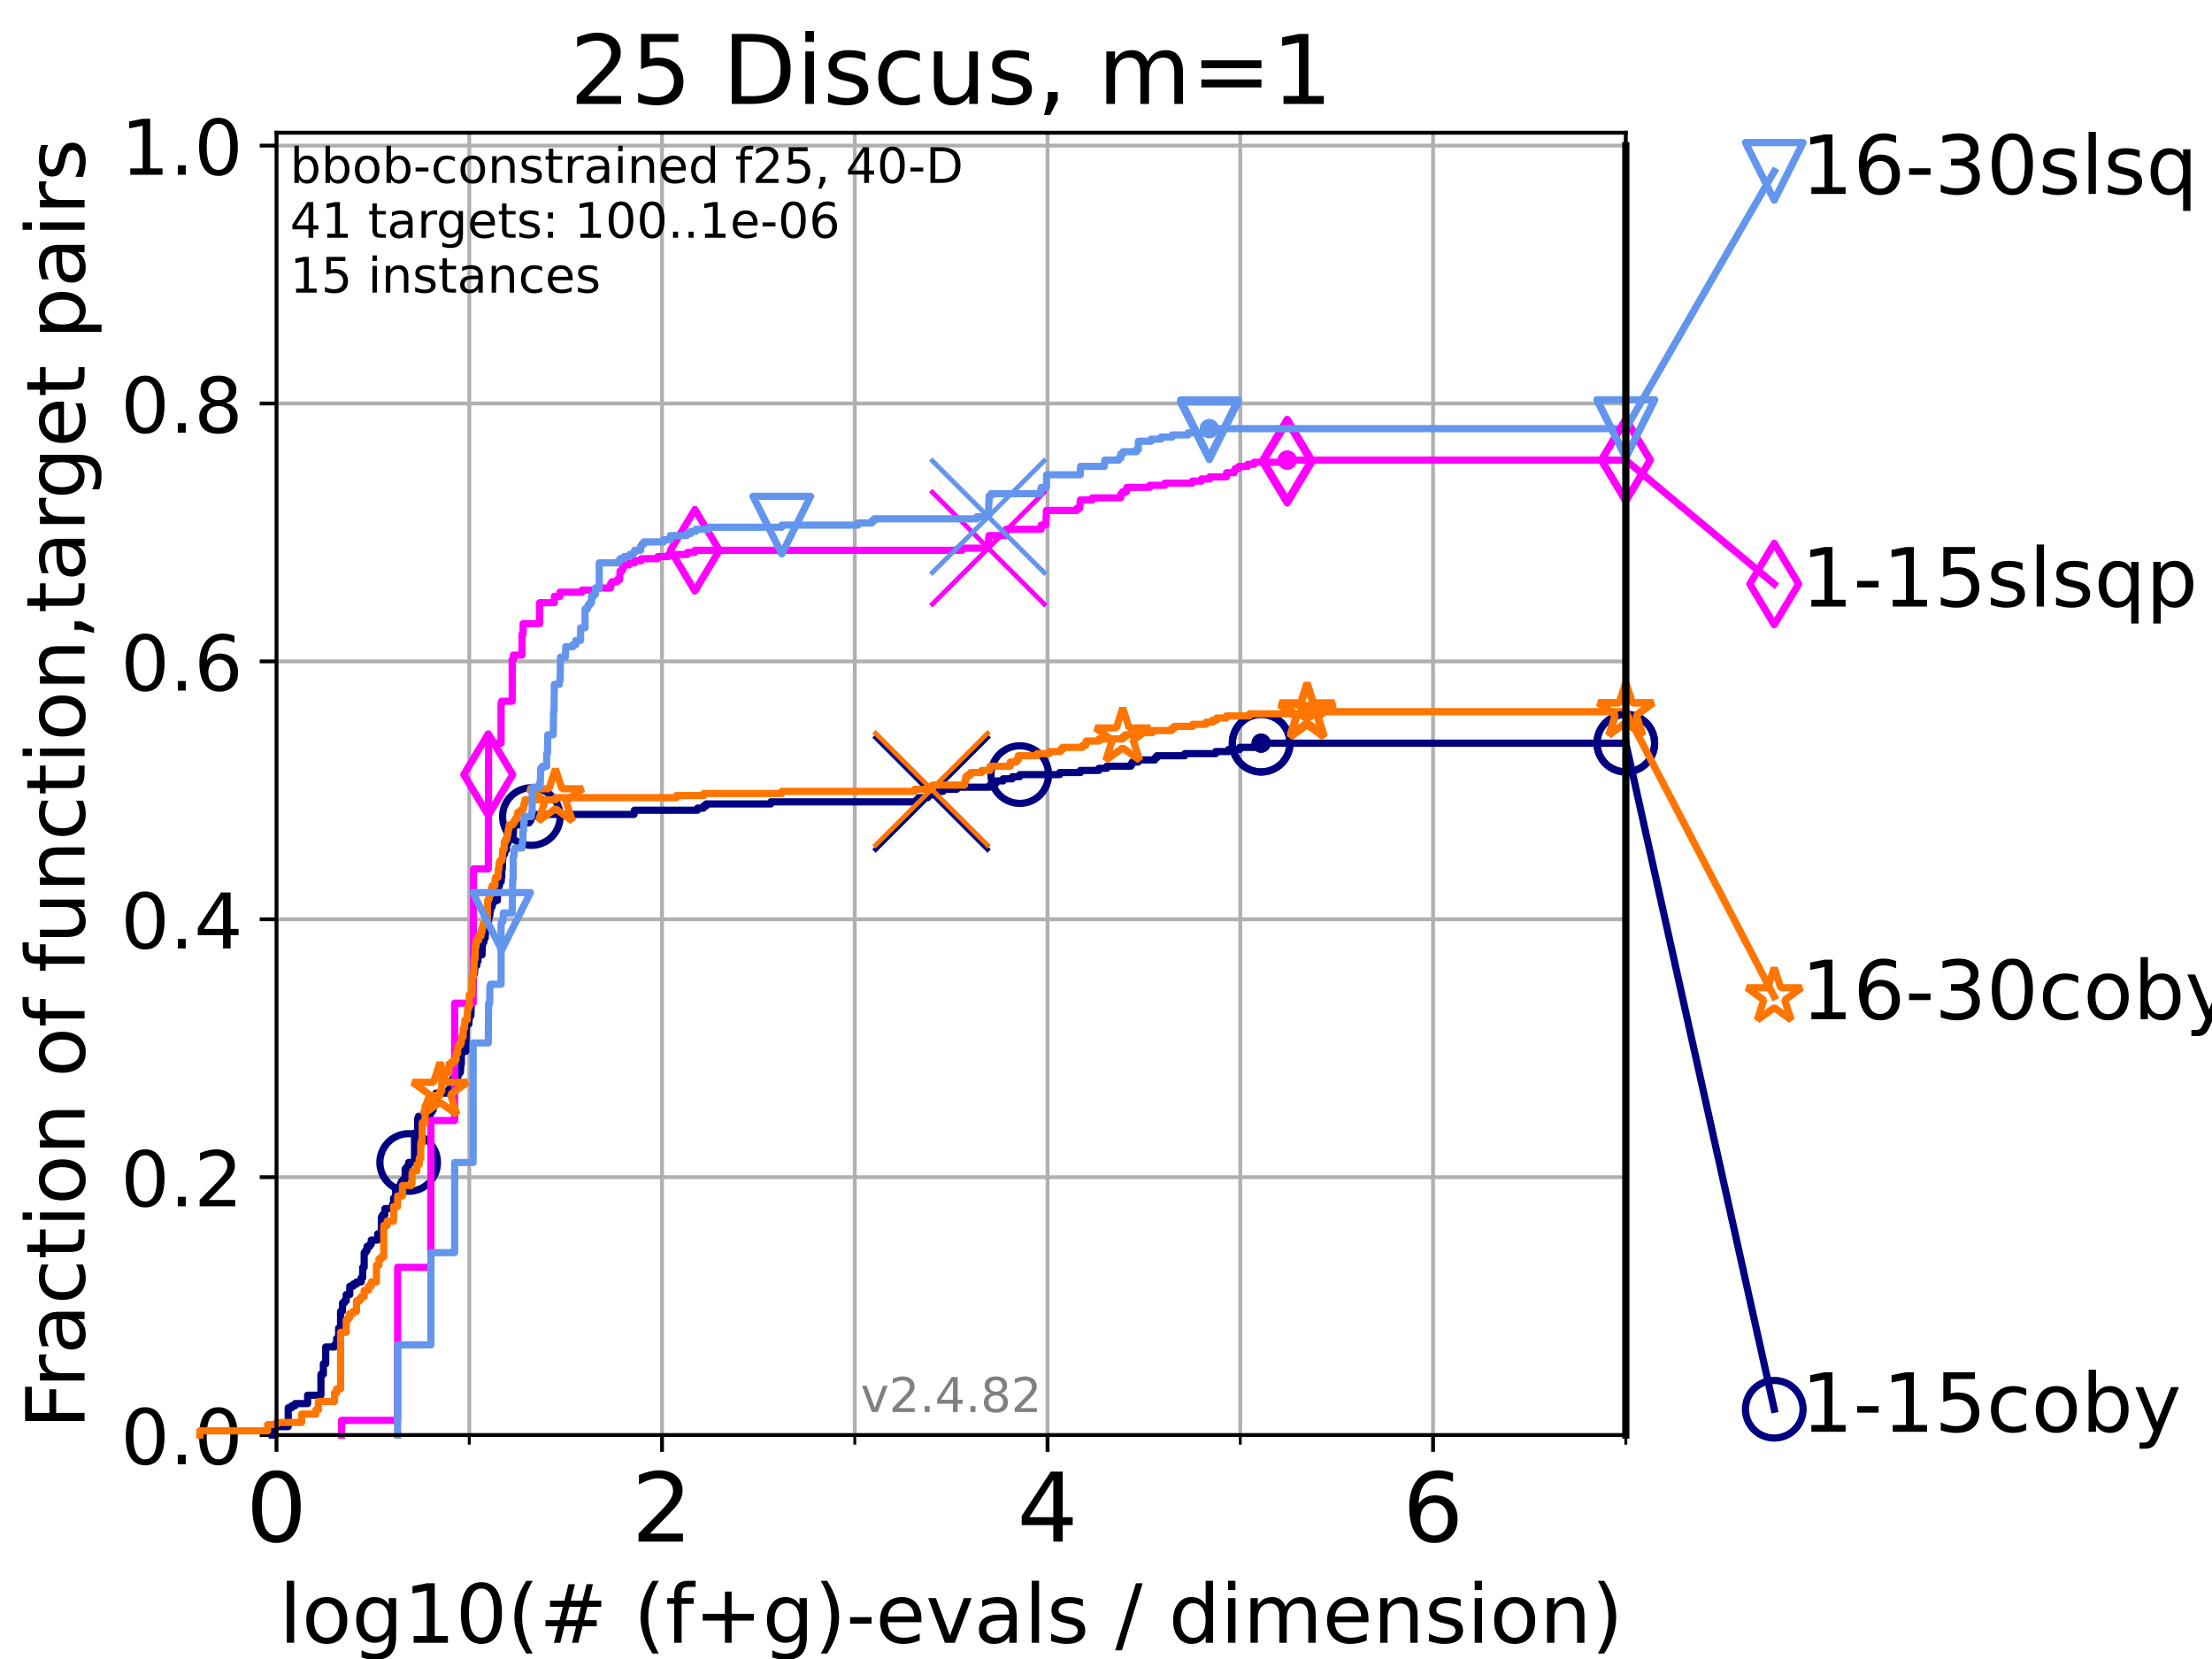 <?xml version="1.0" encoding="utf-8" standalone="no"?>
<!DOCTYPE svg PUBLIC "-//W3C//DTD SVG 1.1//EN"
  "http://www.w3.org/Graphics/SVG/1.1/DTD/svg11.dtd">
<!-- Created with matplotlib (https://matplotlib.org/) -->
<svg height="345.6pt" version="1.1" viewBox="0 0 460.8 345.6" width="460.8pt" xmlns="http://www.w3.org/2000/svg" xmlns:xlink="http://www.w3.org/1999/xlink">
 <defs>
  <style type="text/css">*{stroke-linecap:butt;stroke-linejoin:round;}</style>
 </defs>
 <g id="figure_1">
  <g id="patch_1">
   <path d="M 0 345.6 
L 460.8 345.6 
L 460.8 0 
L 0 0 
z
" style="fill:#ffffff;"/>
  </g>
  <g id="axes_1">
   <g id="patch_2">
    <path d="M 57.6 298.944 
L 338.688 298.944 
L 338.688 27.648 
L 57.6 27.648 
z
" style="fill:#ffffff;"/>
   </g>
   <g id="matplotlib.axis_1">
    <g id="xtick_1">
     <g id="line2d_1">
      <path clip-path="url(#pd5116e4e5d)" d="M 57.6 298.944 
L 57.6 27.648 
" style="fill:none;stroke:#b0b0b0;stroke-linecap:square;stroke-width:0.8;"/>
     </g>
     <g id="line2d_2">
      <defs>
       <path d="M 0 0 
L 0 3.5 
" id="m27be7c4ec7" style="stroke:#000000;stroke-width:0.8;"/>
      </defs>
      <g>
       <use style="stroke:#000000;stroke-width:0.8;" x="57.6" xlink:href="#m27be7c4ec7" y="298.944"/>
      </g>
     </g>
     <g id="text_1">
      <!-- 0 -->
      <g transform="translate(51.237 321.141)scale(0.2 -0.2)">
       <defs>
        <path d="M 31.781 66.406 
Q 24.172 66.406 20.328 58.906 
Q 16.5 51.422 16.5 36.375 
Q 16.5 21.391 20.328 13.891 
Q 24.172 6.391 31.781 6.391 
Q 39.453 6.391 43.281 13.891 
Q 47.125 21.391 47.125 36.375 
Q 47.125 51.422 43.281 58.906 
Q 39.453 66.406 31.781 66.406 
z
M 31.781 74.219 
Q 44.047 74.219 50.516 64.516 
Q 56.984 54.828 56.984 36.375 
Q 56.984 17.969 50.516 8.266 
Q 44.047 -1.422 31.781 -1.422 
Q 19.531 -1.422 13.062 8.266 
Q 6.594 17.969 6.594 36.375 
Q 6.594 54.828 13.062 64.516 
Q 19.531 74.219 31.781 74.219 
z
" id="DejaVuSans-48"/>
       </defs>
       <use xlink:href="#DejaVuSans-48"/>
      </g>
     </g>
    </g>
    <g id="xtick_2">
     <g id="line2d_3">
      <path clip-path="url(#pd5116e4e5d)" d="M 137.911 298.944 
L 137.911 27.648 
" style="fill:none;stroke:#b0b0b0;stroke-linecap:square;stroke-width:0.8;"/>
     </g>
     <g id="line2d_4">
      <g>
       <use style="stroke:#000000;stroke-width:0.8;" x="137.911" xlink:href="#m27be7c4ec7" y="298.944"/>
      </g>
     </g>
     <g id="text_2">
      <!-- 2 -->
      <g transform="translate(131.548 321.141)scale(0.2 -0.2)">
       <defs>
        <path d="M 19.188 8.297 
L 53.609 8.297 
L 53.609 0 
L 7.328 0 
L 7.328 8.297 
Q 12.938 14.109 22.625 23.891 
Q 32.328 33.688 34.812 36.531 
Q 39.547 41.844 41.422 45.531 
Q 43.312 49.219 43.312 52.781 
Q 43.312 58.594 39.234 62.25 
Q 35.156 65.922 28.609 65.922 
Q 23.969 65.922 18.812 64.312 
Q 13.672 62.703 7.812 59.422 
L 7.812 69.391 
Q 13.766 71.781 18.938 73 
Q 24.125 74.219 28.422 74.219 
Q 39.75 74.219 46.484 68.547 
Q 53.219 62.891 53.219 53.422 
Q 53.219 48.922 51.531 44.891 
Q 49.859 40.875 45.406 35.406 
Q 44.188 33.984 37.641 27.219 
Q 31.109 20.453 19.188 8.297 
z
" id="DejaVuSans-50"/>
       </defs>
       <use xlink:href="#DejaVuSans-50"/>
      </g>
     </g>
    </g>
    <g id="xtick_3">
     <g id="line2d_5">
      <path clip-path="url(#pd5116e4e5d)" d="M 218.222 298.944 
L 218.222 27.648 
" style="fill:none;stroke:#b0b0b0;stroke-linecap:square;stroke-width:0.8;"/>
     </g>
     <g id="line2d_6">
      <g>
       <use style="stroke:#000000;stroke-width:0.8;" x="218.222" xlink:href="#m27be7c4ec7" y="298.944"/>
      </g>
     </g>
     <g id="text_3">
      <!-- 4 -->
      <g transform="translate(211.859 321.141)scale(0.2 -0.2)">
       <defs>
        <path d="M 37.797 64.312 
L 12.891 25.391 
L 37.797 25.391 
z
M 35.203 72.906 
L 47.609 72.906 
L 47.609 25.391 
L 58.016 25.391 
L 58.016 17.188 
L 47.609 17.188 
L 47.609 0 
L 37.797 0 
L 37.797 17.188 
L 4.891 17.188 
L 4.891 26.703 
z
" id="DejaVuSans-52"/>
       </defs>
       <use xlink:href="#DejaVuSans-52"/>
      </g>
     </g>
    </g>
    <g id="xtick_4">
     <g id="line2d_7">
      <path clip-path="url(#pd5116e4e5d)" d="M 298.533 298.944 
L 298.533 27.648 
" style="fill:none;stroke:#b0b0b0;stroke-linecap:square;stroke-width:0.8;"/>
     </g>
     <g id="line2d_8">
      <g>
       <use style="stroke:#000000;stroke-width:0.8;" x="298.533" xlink:href="#m27be7c4ec7" y="298.944"/>
      </g>
     </g>
     <g id="text_4">
      <!-- 6 -->
      <g transform="translate(292.17 321.141)scale(0.2 -0.2)">
       <defs>
        <path d="M 33.016 40.375 
Q 26.375 40.375 22.484 35.828 
Q 18.609 31.297 18.609 23.391 
Q 18.609 15.531 22.484 10.953 
Q 26.375 6.391 33.016 6.391 
Q 39.656 6.391 43.531 10.953 
Q 47.406 15.531 47.406 23.391 
Q 47.406 31.297 43.531 35.828 
Q 39.656 40.375 33.016 40.375 
z
M 52.594 71.297 
L 52.594 62.312 
Q 48.875 64.062 45.094 64.984 
Q 41.312 65.922 37.594 65.922 
Q 27.828 65.922 22.672 59.328 
Q 17.531 52.734 16.797 39.406 
Q 19.672 43.656 24.016 45.922 
Q 28.375 48.188 33.594 48.188 
Q 44.578 48.188 50.953 41.516 
Q 57.328 34.859 57.328 23.391 
Q 57.328 12.156 50.688 5.359 
Q 44.047 -1.422 33.016 -1.422 
Q 20.359 -1.422 13.672 8.266 
Q 6.984 17.969 6.984 36.375 
Q 6.984 53.656 15.188 63.938 
Q 23.391 74.219 37.203 74.219 
Q 40.922 74.219 44.703 73.484 
Q 48.484 72.75 52.594 71.297 
z
" id="DejaVuSans-54"/>
       </defs>
       <use xlink:href="#DejaVuSans-54"/>
      </g>
     </g>
    </g>
    <g id="xtick_5">
     <g id="line2d_9">
      <path clip-path="url(#pd5116e4e5d)" d="M 97.755 298.944 
L 97.755 27.648 
" style="fill:none;stroke:#b0b0b0;stroke-linecap:square;stroke-width:0.8;"/>
     </g>
     <g id="line2d_10">
      <defs>
       <path d="M 0 0 
L 0 2 
" id="m2a06529907" style="stroke:#000000;stroke-width:0.6;"/>
      </defs>
      <g>
       <use style="stroke:#000000;stroke-width:0.6;" x="97.755" xlink:href="#m2a06529907" y="298.944"/>
      </g>
     </g>
    </g>
    <g id="xtick_6">
     <g id="line2d_11">
      <path clip-path="url(#pd5116e4e5d)" d="M 178.066 298.944 
L 178.066 27.648 
" style="fill:none;stroke:#b0b0b0;stroke-linecap:square;stroke-width:0.8;"/>
     </g>
     <g id="line2d_12">
      <g>
       <use style="stroke:#000000;stroke-width:0.6;" x="178.066" xlink:href="#m2a06529907" y="298.944"/>
      </g>
     </g>
    </g>
    <g id="xtick_7">
     <g id="line2d_13">
      <path clip-path="url(#pd5116e4e5d)" d="M 258.377 298.944 
L 258.377 27.648 
" style="fill:none;stroke:#b0b0b0;stroke-linecap:square;stroke-width:0.8;"/>
     </g>
     <g id="line2d_14">
      <g>
       <use style="stroke:#000000;stroke-width:0.6;" x="258.377" xlink:href="#m2a06529907" y="298.944"/>
      </g>
     </g>
    </g>
    <g id="xtick_8">
     <g id="line2d_15">
      <path clip-path="url(#pd5116e4e5d)" d="M 338.688 298.944 
L 338.688 27.648 
" style="fill:none;stroke:#b0b0b0;stroke-linecap:square;stroke-width:0.8;"/>
     </g>
     <g id="line2d_16">
      <g>
       <use style="stroke:#000000;stroke-width:0.6;" x="338.688" xlink:href="#m2a06529907" y="298.944"/>
      </g>
     </g>
    </g>
    <g id="text_5">
     <!-- log10(# (f+g)-evals / dimension) -->
     <g transform="translate(58.145 342.218)scale(0.17 -0.17)">
      <defs>
       <path d="M 9.422 75.984 
L 18.406 75.984 
L 18.406 0 
L 9.422 0 
z
" id="DejaVuSans-108"/>
       <path d="M 30.609 48.391 
Q 23.391 48.391 19.188 42.75 
Q 14.984 37.109 14.984 27.297 
Q 14.984 17.484 19.156 11.844 
Q 23.344 6.203 30.609 6.203 
Q 37.797 6.203 41.984 11.859 
Q 46.188 17.531 46.188 27.297 
Q 46.188 37.016 41.984 42.703 
Q 37.797 48.391 30.609 48.391 
z
M 30.609 56 
Q 42.328 56 49.016 48.375 
Q 55.719 40.766 55.719 27.297 
Q 55.719 13.875 49.016 6.219 
Q 42.328 -1.422 30.609 -1.422 
Q 18.844 -1.422 12.172 6.219 
Q 5.516 13.875 5.516 27.297 
Q 5.516 40.766 12.172 48.375 
Q 18.844 56 30.609 56 
z
" id="DejaVuSans-111"/>
       <path d="M 45.406 27.984 
Q 45.406 37.75 41.375 43.109 
Q 37.359 48.484 30.078 48.484 
Q 22.859 48.484 18.828 43.109 
Q 14.797 37.75 14.797 27.984 
Q 14.797 18.266 18.828 12.891 
Q 22.859 7.516 30.078 7.516 
Q 37.359 7.516 41.375 12.891 
Q 45.406 18.266 45.406 27.984 
z
M 54.391 6.781 
Q 54.391 -7.172 48.188 -13.984 
Q 42 -20.797 29.203 -20.797 
Q 24.469 -20.797 20.266 -20.094 
Q 16.062 -19.391 12.109 -17.922 
L 12.109 -9.188 
Q 16.062 -11.328 19.922 -12.344 
Q 23.781 -13.375 27.781 -13.375 
Q 36.625 -13.375 41.016 -8.766 
Q 45.406 -4.156 45.406 5.172 
L 45.406 9.625 
Q 42.625 4.781 38.281 2.391 
Q 33.938 0 27.875 0 
Q 17.828 0 11.672 7.656 
Q 5.516 15.328 5.516 27.984 
Q 5.516 40.672 11.672 48.328 
Q 17.828 56 27.875 56 
Q 33.938 56 38.281 53.609 
Q 42.625 51.219 45.406 46.391 
L 45.406 54.688 
L 54.391 54.688 
z
" id="DejaVuSans-103"/>
       <path d="M 12.406 8.297 
L 28.516 8.297 
L 28.516 63.922 
L 10.984 60.406 
L 10.984 69.391 
L 28.422 72.906 
L 38.281 72.906 
L 38.281 8.297 
L 54.391 8.297 
L 54.391 0 
L 12.406 0 
z
" id="DejaVuSans-49"/>
       <path d="M 31 75.875 
Q 24.469 64.656 21.281 53.656 
Q 18.109 42.672 18.109 31.391 
Q 18.109 20.125 21.312 9.062 
Q 24.516 -2 31 -13.188 
L 23.188 -13.188 
Q 15.875 -1.703 12.234 9.375 
Q 8.594 20.453 8.594 31.391 
Q 8.594 42.281 12.203 53.312 
Q 15.828 64.359 23.188 75.875 
z
" id="DejaVuSans-40"/>
       <path d="M 51.125 44 
L 36.922 44 
L 32.812 27.688 
L 47.125 27.688 
z
M 43.797 71.781 
L 38.719 51.516 
L 52.984 51.516 
L 58.109 71.781 
L 65.922 71.781 
L 60.891 51.516 
L 76.125 51.516 
L 76.125 44 
L 58.984 44 
L 54.984 27.688 
L 70.516 27.688 
L 70.516 20.219 
L 53.078 20.219 
L 48 0 
L 40.188 0 
L 45.219 20.219 
L 30.906 20.219 
L 25.875 0 
L 18.016 0 
L 23.094 20.219 
L 7.719 20.219 
L 7.719 27.688 
L 24.906 27.688 
L 29 44 
L 13.281 44 
L 13.281 51.516 
L 30.906 51.516 
L 35.891 71.781 
z
" id="DejaVuSans-35"/>
       <path id="DejaVuSans-32"/>
       <path d="M 37.109 75.984 
L 37.109 68.5 
L 28.516 68.5 
Q 23.688 68.5 21.797 66.547 
Q 19.922 64.594 19.922 59.516 
L 19.922 54.688 
L 34.719 54.688 
L 34.719 47.703 
L 19.922 47.703 
L 19.922 0 
L 10.891 0 
L 10.891 47.703 
L 2.297 47.703 
L 2.297 54.688 
L 10.891 54.688 
L 10.891 58.5 
Q 10.891 67.625 15.141 71.797 
Q 19.391 75.984 28.609 75.984 
z
" id="DejaVuSans-102"/>
       <path d="M 46 62.703 
L 46 35.5 
L 73.188 35.5 
L 73.188 27.203 
L 46 27.203 
L 46 0 
L 37.797 0 
L 37.797 27.203 
L 10.594 27.203 
L 10.594 35.5 
L 37.797 35.5 
L 37.797 62.703 
z
" id="DejaVuSans-43"/>
       <path d="M 8.016 75.875 
L 15.828 75.875 
Q 23.141 64.359 26.781 53.312 
Q 30.422 42.281 30.422 31.391 
Q 30.422 20.453 26.781 9.375 
Q 23.141 -1.703 15.828 -13.188 
L 8.016 -13.188 
Q 14.5 -2 17.703 9.062 
Q 20.906 20.125 20.906 31.391 
Q 20.906 42.672 17.703 53.656 
Q 14.5 64.656 8.016 75.875 
z
" id="DejaVuSans-41"/>
       <path d="M 4.891 31.391 
L 31.203 31.391 
L 31.203 23.391 
L 4.891 23.391 
z
" id="DejaVuSans-45"/>
       <path d="M 56.203 29.594 
L 56.203 25.203 
L 14.891 25.203 
Q 15.484 15.922 20.484 11.062 
Q 25.484 6.203 34.422 6.203 
Q 39.594 6.203 44.453 7.469 
Q 49.312 8.734 54.109 11.281 
L 54.109 2.781 
Q 49.266 0.734 44.188 -0.344 
Q 39.109 -1.422 33.891 -1.422 
Q 20.797 -1.422 13.156 6.188 
Q 5.516 13.812 5.516 26.812 
Q 5.516 40.234 12.766 48.109 
Q 20.016 56 32.328 56 
Q 43.359 56 49.781 48.891 
Q 56.203 41.797 56.203 29.594 
z
M 47.219 32.234 
Q 47.125 39.594 43.094 43.984 
Q 39.062 48.391 32.422 48.391 
Q 24.906 48.391 20.391 44.141 
Q 15.875 39.891 15.188 32.172 
z
" id="DejaVuSans-101"/>
       <path d="M 2.984 54.688 
L 12.5 54.688 
L 29.594 8.797 
L 46.688 54.688 
L 56.203 54.688 
L 35.688 0 
L 23.484 0 
z
" id="DejaVuSans-118"/>
       <path d="M 34.281 27.484 
Q 23.391 27.484 19.188 25 
Q 14.984 22.516 14.984 16.5 
Q 14.984 11.719 18.141 8.906 
Q 21.297 6.109 26.703 6.109 
Q 34.188 6.109 38.703 11.406 
Q 43.219 16.703 43.219 25.484 
L 43.219 27.484 
z
M 52.203 31.203 
L 52.203 0 
L 43.219 0 
L 43.219 8.297 
Q 40.141 3.328 35.547 0.953 
Q 30.953 -1.422 24.312 -1.422 
Q 15.922 -1.422 10.953 3.297 
Q 6 8.016 6 15.922 
Q 6 25.141 12.172 29.828 
Q 18.359 34.516 30.609 34.516 
L 43.219 34.516 
L 43.219 35.406 
Q 43.219 41.609 39.141 45 
Q 35.062 48.391 27.688 48.391 
Q 23 48.391 18.547 47.266 
Q 14.109 46.141 10.016 43.891 
L 10.016 52.203 
Q 14.938 54.109 19.578 55.047 
Q 24.219 56 28.609 56 
Q 40.484 56 46.344 49.844 
Q 52.203 43.703 52.203 31.203 
z
" id="DejaVuSans-97"/>
       <path d="M 44.281 53.078 
L 44.281 44.578 
Q 40.484 46.531 36.375 47.5 
Q 32.281 48.484 27.875 48.484 
Q 21.188 48.484 17.844 46.438 
Q 14.5 44.391 14.5 40.281 
Q 14.5 37.156 16.891 35.375 
Q 19.281 33.594 26.516 31.984 
L 29.594 31.297 
Q 39.156 29.25 43.188 25.516 
Q 47.219 21.781 47.219 15.094 
Q 47.219 7.469 41.188 3.016 
Q 35.156 -1.422 24.609 -1.422 
Q 20.219 -1.422 15.453 -0.562 
Q 10.688 0.297 5.422 2 
L 5.422 11.281 
Q 10.406 8.688 15.234 7.391 
Q 20.062 6.109 24.812 6.109 
Q 31.156 6.109 34.562 8.281 
Q 37.984 10.453 37.984 14.406 
Q 37.984 18.062 35.516 20.016 
Q 33.062 21.969 24.703 23.781 
L 21.578 24.516 
Q 13.234 26.266 9.516 29.906 
Q 5.812 33.547 5.812 39.891 
Q 5.812 47.609 11.281 51.797 
Q 16.75 56 26.812 56 
Q 31.781 56 36.172 55.266 
Q 40.578 54.547 44.281 53.078 
z
" id="DejaVuSans-115"/>
       <path d="M 25.391 72.906 
L 33.688 72.906 
L 8.297 -9.281 
L 0 -9.281 
z
" id="DejaVuSans-47"/>
       <path d="M 45.406 46.391 
L 45.406 75.984 
L 54.391 75.984 
L 54.391 0 
L 45.406 0 
L 45.406 8.203 
Q 42.578 3.328 38.25 0.953 
Q 33.938 -1.422 27.875 -1.422 
Q 17.969 -1.422 11.734 6.484 
Q 5.516 14.406 5.516 27.297 
Q 5.516 40.188 11.734 48.094 
Q 17.969 56 27.875 56 
Q 33.938 56 38.25 53.625 
Q 42.578 51.266 45.406 46.391 
z
M 14.797 27.297 
Q 14.797 17.391 18.875 11.75 
Q 22.953 6.109 30.078 6.109 
Q 37.203 6.109 41.297 11.75 
Q 45.406 17.391 45.406 27.297 
Q 45.406 37.203 41.297 42.844 
Q 37.203 48.484 30.078 48.484 
Q 22.953 48.484 18.875 42.844 
Q 14.797 37.203 14.797 27.297 
z
" id="DejaVuSans-100"/>
       <path d="M 9.422 54.688 
L 18.406 54.688 
L 18.406 0 
L 9.422 0 
z
M 9.422 75.984 
L 18.406 75.984 
L 18.406 64.594 
L 9.422 64.594 
z
" id="DejaVuSans-105"/>
       <path d="M 52 44.188 
Q 55.375 50.25 60.062 53.125 
Q 64.75 56 71.094 56 
Q 79.641 56 84.281 50.016 
Q 88.922 44.047 88.922 33.016 
L 88.922 0 
L 79.891 0 
L 79.891 32.719 
Q 79.891 40.578 77.094 44.375 
Q 74.312 48.188 68.609 48.188 
Q 61.625 48.188 57.562 43.547 
Q 53.516 38.922 53.516 30.906 
L 53.516 0 
L 44.484 0 
L 44.484 32.719 
Q 44.484 40.625 41.703 44.406 
Q 38.922 48.188 33.109 48.188 
Q 26.219 48.188 22.156 43.531 
Q 18.109 38.875 18.109 30.906 
L 18.109 0 
L 9.078 0 
L 9.078 54.688 
L 18.109 54.688 
L 18.109 46.188 
Q 21.188 51.219 25.484 53.609 
Q 29.781 56 35.688 56 
Q 41.656 56 45.828 52.969 
Q 50 49.953 52 44.188 
z
" id="DejaVuSans-109"/>
       <path d="M 54.891 33.016 
L 54.891 0 
L 45.906 0 
L 45.906 32.719 
Q 45.906 40.484 42.875 44.328 
Q 39.844 48.188 33.797 48.188 
Q 26.516 48.188 22.312 43.547 
Q 18.109 38.922 18.109 30.906 
L 18.109 0 
L 9.078 0 
L 9.078 54.688 
L 18.109 54.688 
L 18.109 46.188 
Q 21.344 51.125 25.703 53.562 
Q 30.078 56 35.797 56 
Q 45.219 56 50.047 50.172 
Q 54.891 44.344 54.891 33.016 
z
" id="DejaVuSans-110"/>
      </defs>
      <use xlink:href="#DejaVuSans-108"/>
      <use x="27.783" xlink:href="#DejaVuSans-111"/>
      <use x="88.965" xlink:href="#DejaVuSans-103"/>
      <use x="152.441" xlink:href="#DejaVuSans-49"/>
      <use x="216.064" xlink:href="#DejaVuSans-48"/>
      <use x="279.688" xlink:href="#DejaVuSans-40"/>
      <use x="318.701" xlink:href="#DejaVuSans-35"/>
      <use x="402.49" xlink:href="#DejaVuSans-32"/>
      <use x="434.277" xlink:href="#DejaVuSans-40"/>
      <use x="473.291" xlink:href="#DejaVuSans-102"/>
      <use x="508.496" xlink:href="#DejaVuSans-43"/>
      <use x="592.285" xlink:href="#DejaVuSans-103"/>
      <use x="655.762" xlink:href="#DejaVuSans-41"/>
      <use x="694.775" xlink:href="#DejaVuSans-45"/>
      <use x="730.859" xlink:href="#DejaVuSans-101"/>
      <use x="792.383" xlink:href="#DejaVuSans-118"/>
      <use x="851.562" xlink:href="#DejaVuSans-97"/>
      <use x="912.842" xlink:href="#DejaVuSans-108"/>
      <use x="940.625" xlink:href="#DejaVuSans-115"/>
      <use x="992.725" xlink:href="#DejaVuSans-32"/>
      <use x="1024.512" xlink:href="#DejaVuSans-47"/>
      <use x="1058.203" xlink:href="#DejaVuSans-32"/>
      <use x="1089.99" xlink:href="#DejaVuSans-100"/>
      <use x="1153.467" xlink:href="#DejaVuSans-105"/>
      <use x="1181.25" xlink:href="#DejaVuSans-109"/>
      <use x="1278.662" xlink:href="#DejaVuSans-101"/>
      <use x="1340.186" xlink:href="#DejaVuSans-110"/>
      <use x="1403.564" xlink:href="#DejaVuSans-115"/>
      <use x="1455.664" xlink:href="#DejaVuSans-105"/>
      <use x="1483.447" xlink:href="#DejaVuSans-111"/>
      <use x="1544.629" xlink:href="#DejaVuSans-110"/>
      <use x="1608.008" xlink:href="#DejaVuSans-41"/>
     </g>
    </g>
   </g>
   <g id="matplotlib.axis_2">
    <g id="ytick_1">
     <g id="line2d_17">
      <path clip-path="url(#pd5116e4e5d)" d="M 57.6 298.944 
L 338.688 298.944 
" style="fill:none;stroke:#b0b0b0;stroke-linecap:square;stroke-width:0.8;"/>
     </g>
     <g id="line2d_18">
      <defs>
       <path d="M 0 0 
L -3.5 0 
" id="m1a0b7215fc" style="stroke:#000000;stroke-width:0.8;"/>
      </defs>
      <g>
       <use style="stroke:#000000;stroke-width:0.8;" x="57.6" xlink:href="#m1a0b7215fc" y="298.944"/>
      </g>
     </g>
     <g id="text_6">
      <!-- 0.0 -->
      <g transform="translate(25.155 305.023)scale(0.16 -0.16)">
       <defs>
        <path d="M 10.688 12.406 
L 21 12.406 
L 21 0 
L 10.688 0 
z
" id="DejaVuSans-46"/>
       </defs>
       <use xlink:href="#DejaVuSans-48"/>
       <use x="63.623" xlink:href="#DejaVuSans-46"/>
       <use x="95.41" xlink:href="#DejaVuSans-48"/>
      </g>
     </g>
    </g>
    <g id="ytick_2">
     <g id="line2d_19">
      <path clip-path="url(#pd5116e4e5d)" d="M 57.6 245.222 
L 338.688 245.222 
" style="fill:none;stroke:#b0b0b0;stroke-linecap:square;stroke-width:0.8;"/>
     </g>
     <g id="line2d_20">
      <g>
       <use style="stroke:#000000;stroke-width:0.8;" x="57.6" xlink:href="#m1a0b7215fc" y="245.222"/>
      </g>
     </g>
     <g id="text_7">
      <!-- 0.2 -->
      <g transform="translate(25.155 251.301)scale(0.16 -0.16)">
       <use xlink:href="#DejaVuSans-48"/>
       <use x="63.623" xlink:href="#DejaVuSans-46"/>
       <use x="95.41" xlink:href="#DejaVuSans-50"/>
      </g>
     </g>
    </g>
    <g id="ytick_3">
     <g id="line2d_21">
      <path clip-path="url(#pd5116e4e5d)" d="M 57.6 191.5 
L 338.688 191.5 
" style="fill:none;stroke:#b0b0b0;stroke-linecap:square;stroke-width:0.8;"/>
     </g>
     <g id="line2d_22">
      <g>
       <use style="stroke:#000000;stroke-width:0.8;" x="57.6" xlink:href="#m1a0b7215fc" y="191.5"/>
      </g>
     </g>
     <g id="text_8">
      <!-- 0.4 -->
      <g transform="translate(25.155 197.579)scale(0.16 -0.16)">
       <use xlink:href="#DejaVuSans-48"/>
       <use x="63.623" xlink:href="#DejaVuSans-46"/>
       <use x="95.41" xlink:href="#DejaVuSans-52"/>
      </g>
     </g>
    </g>
    <g id="ytick_4">
     <g id="line2d_23">
      <path clip-path="url(#pd5116e4e5d)" d="M 57.6 137.778 
L 338.688 137.778 
" style="fill:none;stroke:#b0b0b0;stroke-linecap:square;stroke-width:0.8;"/>
     </g>
     <g id="line2d_24">
      <g>
       <use style="stroke:#000000;stroke-width:0.8;" x="57.6" xlink:href="#m1a0b7215fc" y="137.778"/>
      </g>
     </g>
     <g id="text_9">
      <!-- 0.6 -->
      <g transform="translate(25.155 143.857)scale(0.16 -0.16)">
       <use xlink:href="#DejaVuSans-48"/>
       <use x="63.623" xlink:href="#DejaVuSans-46"/>
       <use x="95.41" xlink:href="#DejaVuSans-54"/>
      </g>
     </g>
    </g>
    <g id="ytick_5">
     <g id="line2d_25">
      <path clip-path="url(#pd5116e4e5d)" d="M 57.6 84.056 
L 338.688 84.056 
" style="fill:none;stroke:#b0b0b0;stroke-linecap:square;stroke-width:0.8;"/>
     </g>
     <g id="line2d_26">
      <g>
       <use style="stroke:#000000;stroke-width:0.8;" x="57.6" xlink:href="#m1a0b7215fc" y="84.056"/>
      </g>
     </g>
     <g id="text_10">
      <!-- 0.8 -->
      <g transform="translate(25.155 90.135)scale(0.16 -0.16)">
       <defs>
        <path d="M 31.781 34.625 
Q 24.75 34.625 20.719 30.859 
Q 16.703 27.094 16.703 20.516 
Q 16.703 13.922 20.719 10.156 
Q 24.75 6.391 31.781 6.391 
Q 38.812 6.391 42.859 10.172 
Q 46.922 13.969 46.922 20.516 
Q 46.922 27.094 42.891 30.859 
Q 38.875 34.625 31.781 34.625 
z
M 21.922 38.812 
Q 15.578 40.375 12.031 44.719 
Q 8.5 49.078 8.5 55.328 
Q 8.5 64.062 14.719 69.141 
Q 20.953 74.219 31.781 74.219 
Q 42.672 74.219 48.875 69.141 
Q 55.078 64.062 55.078 55.328 
Q 55.078 49.078 51.531 44.719 
Q 48 40.375 41.703 38.812 
Q 48.828 37.156 52.797 32.312 
Q 56.781 27.484 56.781 20.516 
Q 56.781 9.906 50.312 4.234 
Q 43.844 -1.422 31.781 -1.422 
Q 19.734 -1.422 13.25 4.234 
Q 6.781 9.906 6.781 20.516 
Q 6.781 27.484 10.781 32.312 
Q 14.797 37.156 21.922 38.812 
z
M 18.312 54.391 
Q 18.312 48.734 21.844 45.562 
Q 25.391 42.391 31.781 42.391 
Q 38.141 42.391 41.719 45.562 
Q 45.312 48.734 45.312 54.391 
Q 45.312 60.062 41.719 63.234 
Q 38.141 66.406 31.781 66.406 
Q 25.391 66.406 21.844 63.234 
Q 18.312 60.062 18.312 54.391 
z
" id="DejaVuSans-56"/>
       </defs>
       <use xlink:href="#DejaVuSans-48"/>
       <use x="63.623" xlink:href="#DejaVuSans-46"/>
       <use x="95.41" xlink:href="#DejaVuSans-56"/>
      </g>
     </g>
    </g>
    <g id="ytick_6">
     <g id="line2d_27">
      <path clip-path="url(#pd5116e4e5d)" d="M 57.6 30.334 
L 338.688 30.334 
" style="fill:none;stroke:#b0b0b0;stroke-linecap:square;stroke-width:0.8;"/>
     </g>
     <g id="line2d_28">
      <g>
       <use style="stroke:#000000;stroke-width:0.8;" x="57.6" xlink:href="#m1a0b7215fc" y="30.334"/>
      </g>
     </g>
     <g id="text_11">
      <!-- 1.0 -->
      <g transform="translate(25.155 36.413)scale(0.16 -0.16)">
       <use xlink:href="#DejaVuSans-49"/>
       <use x="63.623" xlink:href="#DejaVuSans-46"/>
       <use x="95.41" xlink:href="#DejaVuSans-48"/>
      </g>
     </g>
    </g>
    <g id="text_12">
     <!-- Fraction of function,target pairs -->
     <g transform="translate(17.62 297.681)rotate(-90)scale(0.17 -0.17)">
      <defs>
       <path d="M 9.812 72.906 
L 51.703 72.906 
L 51.703 64.594 
L 19.672 64.594 
L 19.672 43.109 
L 48.578 43.109 
L 48.578 34.812 
L 19.672 34.812 
L 19.672 0 
L 9.812 0 
z
" id="DejaVuSans-70"/>
       <path d="M 41.109 46.297 
Q 39.594 47.172 37.812 47.578 
Q 36.031 48 33.891 48 
Q 26.266 48 22.188 43.047 
Q 18.109 38.094 18.109 28.812 
L 18.109 0 
L 9.078 0 
L 9.078 54.688 
L 18.109 54.688 
L 18.109 46.188 
Q 20.953 51.172 25.484 53.578 
Q 30.031 56 36.531 56 
Q 37.453 56 38.578 55.875 
Q 39.703 55.766 41.062 55.516 
z
" id="DejaVuSans-114"/>
       <path d="M 48.781 52.594 
L 48.781 44.188 
Q 44.969 46.297 41.141 47.344 
Q 37.312 48.391 33.406 48.391 
Q 24.656 48.391 19.812 42.844 
Q 14.984 37.312 14.984 27.297 
Q 14.984 17.281 19.812 11.734 
Q 24.656 6.203 33.406 6.203 
Q 37.312 6.203 41.141 7.25 
Q 44.969 8.297 48.781 10.406 
L 48.781 2.094 
Q 45.016 0.344 40.984 -0.531 
Q 36.969 -1.422 32.422 -1.422 
Q 20.062 -1.422 12.781 6.344 
Q 5.516 14.109 5.516 27.297 
Q 5.516 40.672 12.859 48.328 
Q 20.219 56 33.016 56 
Q 37.156 56 41.109 55.141 
Q 45.062 54.297 48.781 52.594 
z
" id="DejaVuSans-99"/>
       <path d="M 18.312 70.219 
L 18.312 54.688 
L 36.812 54.688 
L 36.812 47.703 
L 18.312 47.703 
L 18.312 18.016 
Q 18.312 11.328 20.141 9.422 
Q 21.969 7.516 27.594 7.516 
L 36.812 7.516 
L 36.812 0 
L 27.594 0 
Q 17.188 0 13.234 3.875 
Q 9.281 7.766 9.281 18.016 
L 9.281 47.703 
L 2.688 47.703 
L 2.688 54.688 
L 9.281 54.688 
L 9.281 70.219 
z
" id="DejaVuSans-116"/>
       <path d="M 8.5 21.578 
L 8.5 54.688 
L 17.484 54.688 
L 17.484 21.922 
Q 17.484 14.156 20.5 10.266 
Q 23.531 6.391 29.594 6.391 
Q 36.859 6.391 41.078 11.031 
Q 45.312 15.672 45.312 23.688 
L 45.312 54.688 
L 54.297 54.688 
L 54.297 0 
L 45.312 0 
L 45.312 8.406 
Q 42.047 3.422 37.719 1 
Q 33.406 -1.422 27.688 -1.422 
Q 18.266 -1.422 13.375 4.438 
Q 8.5 10.297 8.5 21.578 
z
M 31.109 56 
z
" id="DejaVuSans-117"/>
       <path d="M 11.719 12.406 
L 22.016 12.406 
L 22.016 4 
L 14.016 -11.625 
L 7.719 -11.625 
L 11.719 4 
z
" id="DejaVuSans-44"/>
       <path d="M 18.109 8.203 
L 18.109 -20.797 
L 9.078 -20.797 
L 9.078 54.688 
L 18.109 54.688 
L 18.109 46.391 
Q 20.953 51.266 25.266 53.625 
Q 29.594 56 35.594 56 
Q 45.562 56 51.781 48.094 
Q 58.016 40.188 58.016 27.297 
Q 58.016 14.406 51.781 6.484 
Q 45.562 -1.422 35.594 -1.422 
Q 29.594 -1.422 25.266 0.953 
Q 20.953 3.328 18.109 8.203 
z
M 48.688 27.297 
Q 48.688 37.203 44.609 42.844 
Q 40.531 48.484 33.406 48.484 
Q 26.266 48.484 22.188 42.844 
Q 18.109 37.203 18.109 27.297 
Q 18.109 17.391 22.188 11.75 
Q 26.266 6.109 33.406 6.109 
Q 40.531 6.109 44.609 11.75 
Q 48.688 17.391 48.688 27.297 
z
" id="DejaVuSans-112"/>
      </defs>
      <use xlink:href="#DejaVuSans-70"/>
      <use x="50.27" xlink:href="#DejaVuSans-114"/>
      <use x="91.383" xlink:href="#DejaVuSans-97"/>
      <use x="152.662" xlink:href="#DejaVuSans-99"/>
      <use x="207.643" xlink:href="#DejaVuSans-116"/>
      <use x="246.852" xlink:href="#DejaVuSans-105"/>
      <use x="274.635" xlink:href="#DejaVuSans-111"/>
      <use x="335.816" xlink:href="#DejaVuSans-110"/>
      <use x="399.195" xlink:href="#DejaVuSans-32"/>
      <use x="430.982" xlink:href="#DejaVuSans-111"/>
      <use x="492.164" xlink:href="#DejaVuSans-102"/>
      <use x="527.369" xlink:href="#DejaVuSans-32"/>
      <use x="559.156" xlink:href="#DejaVuSans-102"/>
      <use x="594.361" xlink:href="#DejaVuSans-117"/>
      <use x="657.74" xlink:href="#DejaVuSans-110"/>
      <use x="721.119" xlink:href="#DejaVuSans-99"/>
      <use x="776.1" xlink:href="#DejaVuSans-116"/>
      <use x="815.309" xlink:href="#DejaVuSans-105"/>
      <use x="843.092" xlink:href="#DejaVuSans-111"/>
      <use x="904.273" xlink:href="#DejaVuSans-110"/>
      <use x="967.652" xlink:href="#DejaVuSans-44"/>
      <use x="999.439" xlink:href="#DejaVuSans-116"/>
      <use x="1038.648" xlink:href="#DejaVuSans-97"/>
      <use x="1099.928" xlink:href="#DejaVuSans-114"/>
      <use x="1139.291" xlink:href="#DejaVuSans-103"/>
      <use x="1202.768" xlink:href="#DejaVuSans-101"/>
      <use x="1264.291" xlink:href="#DejaVuSans-116"/>
      <use x="1303.5" xlink:href="#DejaVuSans-32"/>
      <use x="1335.287" xlink:href="#DejaVuSans-112"/>
      <use x="1398.764" xlink:href="#DejaVuSans-97"/>
      <use x="1460.043" xlink:href="#DejaVuSans-105"/>
      <use x="1487.826" xlink:href="#DejaVuSans-114"/>
      <use x="1528.939" xlink:href="#DejaVuSans-115"/>
     </g>
    </g>
   </g>
   <g id="line2d_29">
    <defs>
     <path d="M 0 1.5 
C 0.398 1.5 0.779 1.342 1.061 1.061 
C 1.342 0.779 1.5 0.398 1.5 0 
C 1.5 -0.398 1.342 -0.779 1.061 -1.061 
C 0.779 -1.342 0.398 -1.5 0 -1.5 
C -0.398 -1.5 -0.779 -1.342 -1.061 -1.061 
C -1.342 -0.779 -1.5 -0.398 -1.5 0 
C -1.5 0.398 -1.342 0.779 -1.061 1.061 
C -0.779 1.342 -0.398 1.5 0 1.5 
z
" id="m67011783aa" style="stroke:#000080;"/>
    </defs>
    <g>
     <use style="fill:#000080;stroke:#000080;" x="262.721" xlink:href="#m67011783aa" y="154.812"/>
     <use style="fill:#000080;stroke:#000080;" x="262.721" xlink:href="#m67011783aa" y="154.812"/>
    </g>
   </g>
   <g id="line2d_30">
    <path d="M 56.705 298.944 
L 56.705 297.197 
L 60.037 297.197 
L 60.037 293.266 
L 60.78 293.266 
L 60.78 292.829 
L 61.491 292.829 
L 61.491 292.393 
L 64.08 292.393 
L 64.08 290.645 
L 66.854 290.645 
L 66.854 286.278 
L 67.359 286.278 
L 67.359 284.094 
L 67.851 284.094 
L 67.851 280.6 
L 69.688 280.6 
L 69.688 280.163 
L 70.119 280.163 
L 70.119 278.853 
L 70.539 278.853 
L 70.539 276.669 
L 70.949 276.669 
L 70.949 273.175 
L 71.35 273.175 
L 71.35 271.428 
L 71.742 271.428 
L 71.742 270.991 
L 72.125 270.991 
L 72.125 269.681 
L 72.868 269.681 
L 72.868 267.934 
L 73.579 267.934 
L 73.579 267.497 
L 74.263 267.497 
L 74.263 267.06 
L 75.242 267.06 
L 75.242 266.187 
L 75.556 266.187 
L 75.556 264.003 
L 75.864 264.003 
L 75.864 260.946 
L 76.168 260.946 
L 76.168 260.509 
L 76.466 260.509 
L 76.466 259.635 
L 77.047 259.635 
L 77.047 259.198 
L 77.331 259.198 
L 77.331 258.325 
L 78.683 258.325 
L 78.683 257.015 
L 79.447 257.015 
L 79.447 253.521 
L 79.695 253.521 
L 79.695 253.084 
L 80.179 253.084 
L 80.179 251.773 
L 81.776 251.773 
L 81.776 250.9 
L 81.993 250.9 
L 81.993 249.59 
L 82.418 249.59 
L 82.418 247.843 
L 83.037 247.843 
L 83.037 247.406 
L 83.239 247.406 
L 83.239 246.969 
L 83.438 246.969 
L 83.438 246.532 
L 83.635 246.532 
L 83.635 246.096 
L 84.023 246.096 
L 84.023 245.659 
L 84.402 245.659 
L 84.402 243.475 
L 84.773 243.475 
L 84.773 243.038 
L 85.136 243.038 
L 85.136 242.165 
L 86.351 242.165 
L 86.351 236.05 
L 87.01 236.05 
L 87.01 232.993 
L 87.17 232.993 
L 87.17 232.556 
L 88.847 232.556 
L 88.847 232.119 
L 89.698 232.119 
L 89.698 231.682 
L 89.973 231.682 
L 89.973 231.246 
L 90.243 231.246 
L 90.243 229.499 
L 90.771 229.499 
L 90.771 227.751 
L 93.084 227.751 
L 93.084 227.315 
L 93.534 227.315 
L 93.534 226.878 
L 94.295 226.878 
L 94.295 224.694 
L 95.327 224.694 
L 95.327 223.821 
L 95.625 223.821 
L 95.625 223.384 
L 95.918 223.384 
L 96.015 221.637 
L 96.111 221.637 
L 96.111 219.453 
L 96.301 219.453 
L 96.301 219.016 
L 97.044 219.016 
L 97.134 213.775 
L 97.224 213.775 
L 97.224 213.338 
L 97.668 213.338 
L 97.755 212.028 
L 97.842 212.028 
L 97.842 211.591 
L 98.101 211.591 
L 98.186 207.66 
L 98.439 207.66 
L 98.523 204.603 
L 98.606 204.603 
L 98.606 202.856 
L 98.854 202.856 
L 98.935 201.109 
L 99.338 201.109 
L 99.338 200.235 
L 99.575 200.235 
L 99.575 198.925 
L 100.419 198.925 
L 100.493 196.741 
L 100.568 196.741 
L 100.568 196.304 
L 100.789 196.304 
L 100.789 195.431 
L 101.08 195.431 
L 101.152 193.684 
L 101.366 193.684 
L 101.436 191.937 
L 101.786 191.937 
L 101.786 191.063 
L 101.924 191.063 
L 101.924 190.627 
L 102.06 190.627 
L 102.06 189.753 
L 102.196 189.753 
L 102.196 188.879 
L 102.531 188.879 
L 102.597 188.006 
L 102.859 188.006 
L 102.859 187.569 
L 103.623 187.569 
L 103.623 185.822 
L 103.747 185.822 
L 103.747 184.949 
L 103.871 184.949 
L 103.871 184.512 
L 104.054 184.512 
L 104.054 183.638 
L 104.415 183.638 
L 104.415 182.765 
L 104.533 182.765 
L 104.533 181.018 
L 104.651 181.018 
L 104.71 178.834 
L 104.768 178.834 
L 104.826 177.96 
L 105.115 177.96 
L 105.172 177.087 
L 105.51 177.087 
L 105.51 175.777 
L 105.788 175.777 
L 105.897 174.903 
L 106.541 174.903 
L 106.541 174.466 
L 106.906 174.466 
L 107.009 171.846 
L 108.995 171.846 
L 108.995 171.409 
L 110.231 171.409 
L 110.231 170.972 
L 110.569 170.972 
L 110.569 170.535 
L 110.694 170.535 
L 110.694 170.099 
L 111.023 170.099 
L 111.023 169.662 
L 132.079 169.662 
L 132.152 168.788 
L 145.287 168.788 
L 145.287 168.352 
L 146.549 168.352 
L 146.549 167.915 
L 147.082 167.915 
L 147.082 167.478 
L 160.581 167.478 
L 160.581 167.041 
L 190.94 167.041 
L 190.94 166.604 
L 191.373 166.604 
L 191.373 166.168 
L 193.246 166.168 
L 193.246 165.731 
L 193.725 165.731 
L 193.725 165.294 
L 194.208 165.294 
L 194.208 164.857 
L 196.449 164.857 
L 196.449 164.421 
L 199.311 164.421 
L 199.311 163.984 
L 206.196 163.984 
L 206.196 163.547 
L 207.193 163.547 
L 207.193 163.11 
L 207.541 163.11 
L 207.541 162.674 
L 208.972 162.674 
L 208.972 162.237 
L 210.881 162.237 
L 210.881 161.8 
L 212.435 161.8 
L 212.435 161.363 
L 220.764 161.363 
L 220.764 160.927 
L 225.081 160.927 
L 225.081 160.49 
L 228.917 160.49 
L 228.917 160.053 
L 230.574 160.053 
L 230.574 159.616 
L 235.578 159.616 
L 235.578 159.179 
L 235.878 159.179 
L 235.878 158.743 
L 237.089 158.743 
L 237.089 158.306 
L 240.583 158.306 
L 240.583 157.869 
L 241 157.869 
L 241 157.432 
L 246.813 157.432 
L 246.813 156.996 
L 253.255 156.996 
L 253.255 156.559 
L 255.936 156.559 
L 255.936 156.122 
L 258.263 156.122 
L 258.263 155.685 
L 262.048 155.685 
L 262.048 155.249 
L 262.721 155.249 
L 262.721 154.812 
L 338.688 154.812 
L 338.688 154.812 
" style="fill:none;stroke:#000080;stroke-linecap:square;stroke-width:1.5;"/>
   </g>
   <g id="line2d_31">
    <defs>
     <path d="M 0 6 
C 1.591 6 3.117 5.368 4.243 4.243 
C 5.368 3.117 6 1.591 6 0 
C 6 -1.591 5.368 -3.117 4.243 -4.243 
C 3.117 -5.368 1.591 -6 0 -6 
C -1.591 -6 -3.117 -5.368 -4.243 -4.243 
C -5.368 -3.117 -6 -1.591 -6 0 
C -6 1.591 -5.368 3.117 -4.243 4.243 
C -3.117 5.368 -1.591 6 0 6 
z
" id="m4c2fee182b" style="stroke:#000080;stroke-width:1.5;"/>
    </defs>
    <g>
     <use style="fill-opacity:0;stroke:#000080;stroke-width:1.5;" x="85.136" xlink:href="#m4c2fee182b" y="242.165"/>
     <use style="fill-opacity:0;stroke:#000080;stroke-width:1.5;" x="110.694" xlink:href="#m4c2fee182b" y="170.099"/>
     <use style="fill-opacity:0;stroke:#000080;stroke-width:1.5;" x="212.435" xlink:href="#m4c2fee182b" y="161.363"/>
     <use style="fill-opacity:0;stroke:#000080;stroke-width:1.5;" x="262.721" xlink:href="#m4c2fee182b" y="154.812"/>
     <use style="fill-opacity:0;stroke:#000080;stroke-width:1.5;" x="262.721" xlink:href="#m4c2fee182b" y="154.812"/>
     <use style="fill-opacity:0;stroke:#000080;stroke-width:1.5;" x="338.688" xlink:href="#m4c2fee182b" y="154.812"/>
    </g>
   </g>
   <g id="line2d_32">
    <path style="fill:none;stroke:#000080;stroke-linecap:square;stroke-width:1.5;"/>
    <g/>
   </g>
   <g id="line2d_33">
    <path clip-path="url(#pd5116e4e5d)" d="M 194.063 165.294 
" style="fill:none;stroke:#000080;stroke-linecap:square;stroke-width:1.5;"/>
    <defs>
     <path d="M -12 12 
L 12 -12 
M -12 -12 
L 12 12 
" id="m61b4f8ffef" style="stroke:#000080;"/>
    </defs>
    <g clip-path="url(#pd5116e4e5d)">
     <use style="fill:#000080;stroke:#000080;" x="194.063" xlink:href="#m61b4f8ffef" y="165.294"/>
    </g>
   </g>
   <g id="line2d_34">
    <defs>
     <path d="M 0 1.5 
C 0.398 1.5 0.779 1.342 1.061 1.061 
C 1.342 0.779 1.5 0.398 1.5 0 
C 1.5 -0.398 1.342 -0.779 1.061 -1.061 
C 0.779 -1.342 0.398 -1.5 0 -1.5 
C -0.398 -1.5 -0.779 -1.342 -1.061 -1.061 
C -1.342 -0.779 -1.5 -0.398 -1.5 0 
C -1.5 0.398 -1.342 0.779 -1.061 1.061 
C -0.779 1.342 -0.398 1.5 0 1.5 
z
" id="m116a5c181c" style="stroke:#ff00ff;"/>
    </defs>
    <g>
     <use style="fill:#ff00ff;stroke:#ff00ff;" x="268.149" xlink:href="#m116a5c181c" y="95.849"/>
     <use style="fill:#ff00ff;stroke:#ff00ff;" x="268.149" xlink:href="#m116a5c181c" y="95.849"/>
    </g>
   </g>
   <g id="line2d_35">
    <path d="M 71.151 298.944 
L 71.151 295.887 
L 82.833 295.887 
L 82.833 264.003 
L 89.767 264.003 
L 89.767 233.429 
L 94.715 233.429 
L 94.715 208.971 
L 98.565 208.971 
L 98.648 181.018 
L 101.717 181.018 
L 101.786 155.249 
L 101.855 155.249 
L 101.855 154.812 
L 104.385 154.812 
L 104.385 146.513 
L 104.504 146.513 
L 104.504 146.077 
L 106.699 146.077 
L 106.699 137.341 
L 106.958 137.341 
L 106.958 136.468 
L 108.741 136.468 
L 108.741 132.1 
L 108.972 132.1 
L 108.972 129.916 
L 112.413 129.916 
L 112.413 125.549 
L 115.476 125.549 
L 115.476 124.238 
L 116.621 124.238 
L 116.636 123.365 
L 121.242 123.365 
L 121.242 122.928 
L 124.111 122.928 
L 124.111 122.491 
L 127.189 122.491 
L 127.189 121.618 
L 127.485 121.618 
L 127.485 121.181 
L 128.583 121.181 
L 128.583 120.744 
L 129.089 120.744 
L 129.162 118.997 
L 129.567 118.997 
L 129.567 118.56 
L 129.777 118.56 
L 129.777 117.687 
L 131.037 117.687 
L 131.037 117.25 
L 132.182 117.25 
L 132.182 116.813 
L 133.589 116.813 
L 133.589 116.377 
L 137.048 116.377 
L 137.048 115.94 
L 139.241 115.94 
L 139.241 115.503 
L 143.202 115.503 
L 143.202 115.066 
L 144.76 115.066 
L 144.76 114.63 
L 200.424 114.63 
L 200.424 114.193 
L 205.887 114.193 
L 205.95 112.009 
L 206.023 112.009 
L 206.023 111.572 
L 209.522 111.572 
L 209.576 110.262 
L 216.88 110.262 
L 216.88 109.388 
L 217.839 109.388 
L 217.944 107.641 
L 217.971 107.641 
L 217.985 106.331 
L 224.322 106.331 
L 224.322 105.894 
L 224.931 105.894 
L 225.014 104.584 
L 225.043 104.584 
L 225.043 104.147 
L 227.59 104.147 
L 227.59 103.71 
L 233.464 103.71 
L 233.523 102.837 
L 233.912 102.837 
L 233.912 102.4 
L 234.706 102.4 
L 234.744 101.527 
L 239.501 101.527 
L 239.501 101.09 
L 242.647 101.09 
L 242.647 100.653 
L 248.392 100.653 
L 248.392 100.216 
L 250.277 100.216 
L 250.277 99.78 
L 252.014 99.78 
L 252.014 99.343 
L 255.507 99.343 
L 255.523 98.469 
L 257.083 98.469 
L 257.083 98.033 
L 257.325 98.033 
L 257.325 97.596 
L 258.078 97.596 
L 258.078 97.159 
L 259.915 97.159 
L 259.915 96.722 
L 261.264 96.722 
L 261.264 96.285 
L 268.149 96.285 
L 268.149 95.849 
L 338.688 95.849 
L 338.688 95.849 
" style="fill:none;stroke:#ff00ff;stroke-linecap:square;stroke-width:1.5;"/>
   </g>
   <g id="line2d_36">
    <defs>
     <path d="M -0 8.485 
L 5.091 0 
L 0 -8.485 
L -5.091 -0 
z
" id="m379dabecac" style="stroke:#ff00ff;stroke-linejoin:miter;stroke-width:1.5;"/>
    </defs>
    <g>
     <use style="fill-opacity:0;stroke:#ff00ff;stroke-linejoin:miter;stroke-width:1.5;" x="101.717" xlink:href="#m379dabecac" y="161.363"/>
     <use style="fill-opacity:0;stroke:#ff00ff;stroke-linejoin:miter;stroke-width:1.5;" x="144.76" xlink:href="#m379dabecac" y="114.63"/>
     <use style="fill-opacity:0;stroke:#ff00ff;stroke-linejoin:miter;stroke-width:1.5;" x="268.149" xlink:href="#m379dabecac" y="96.285"/>
     <use style="fill-opacity:0;stroke:#ff00ff;stroke-linejoin:miter;stroke-width:1.5;" x="268.149" xlink:href="#m379dabecac" y="95.849"/>
     <use style="fill-opacity:0;stroke:#ff00ff;stroke-linejoin:miter;stroke-width:1.5;" x="338.688" xlink:href="#m379dabecac" y="95.849"/>
    </g>
   </g>
   <g id="line2d_37">
    <path style="fill:none;stroke:#ff00ff;stroke-linecap:square;stroke-width:1.5;"/>
    <g/>
   </g>
   <g id="line2d_38">
    <path clip-path="url(#pd5116e4e5d)" d="M 205.884 114.193 
" style="fill:none;stroke:#ff00ff;stroke-linecap:square;stroke-width:1.5;"/>
    <defs>
     <path d="M -12 12 
L 12 -12 
M -12 -12 
L 12 12 
" id="m2a85a1d10d" style="stroke:#ff00ff;"/>
    </defs>
    <g clip-path="url(#pd5116e4e5d)">
     <use style="fill:#ff00ff;stroke:#ff00ff;" x="205.884" xlink:href="#m2a85a1d10d" y="114.193"/>
    </g>
   </g>
   <g id="line2d_39">
    <defs>
     <path d="M 0 1.5 
C 0.398 1.5 0.779 1.342 1.061 1.061 
C 1.342 0.779 1.5 0.398 1.5 0 
C 1.5 -0.398 1.342 -0.779 1.061 -1.061 
C 0.779 -1.342 0.398 -1.5 0 -1.5 
C -0.398 -1.5 -0.779 -1.342 -1.061 -1.061 
C -1.342 -0.779 -1.5 -0.398 -1.5 0 
C -1.5 0.398 -1.342 0.779 -1.061 1.061 
C -0.779 1.342 -0.398 1.5 0 1.5 
z
" id="m11364c80c3" style="stroke:#ff7500;"/>
    </defs>
    <g>
     <use style="fill:#ff7500;stroke:#ff7500;" x="272.286" xlink:href="#m11364c80c3" y="148.26"/>
     <use style="fill:#ff7500;stroke:#ff7500;" x="272.286" xlink:href="#m11364c80c3" y="148.26"/>
    </g>
   </g>
   <g id="line2d_40">
    <path d="M 41.621 298.944 
L 41.621 298.07 
L 55.763 298.07 
L 55.763 296.76 
L 57.6 296.76 
L 57.6 296.323 
L 62.834 296.323 
L 62.834 294.576 
L 65.797 294.576 
L 65.797 293.703 
L 66.333 293.703 
L 66.333 291.956 
L 69.688 291.956 
L 69.688 290.209 
L 70.119 290.209 
L 70.119 289.335 
L 70.949 289.335 
L 70.949 277.543 
L 72.125 277.543 
L 72.125 274.922 
L 72.5 274.922 
L 72.5 274.485 
L 72.868 274.485 
L 72.868 273.612 
L 73.579 273.612 
L 73.579 273.175 
L 74.263 273.175 
L 74.263 270.991 
L 74.922 270.991 
L 74.922 270.554 
L 75.242 270.554 
L 75.242 270.118 
L 75.864 270.118 
L 75.864 268.807 
L 76.759 268.807 
L 76.759 267.934 
L 77.331 267.934 
L 77.331 267.06 
L 78.421 267.06 
L 78.421 263.566 
L 78.942 263.566 
L 78.942 262.256 
L 79.447 262.256 
L 79.447 261.819 
L 79.939 261.819 
L 79.939 255.268 
L 80.65 255.268 
L 80.65 254.394 
L 81.993 254.394 
L 81.993 251.337 
L 82.833 251.337 
L 82.833 249.153 
L 83.83 249.153 
L 83.83 246.969 
L 85.667 246.969 
L 85.667 246.532 
L 85.841 246.532 
L 85.841 244.348 
L 86.013 244.348 
L 86.013 243.912 
L 86.847 243.912 
L 86.847 242.601 
L 87.33 242.601 
L 87.33 241.291 
L 87.644 241.291 
L 87.644 238.234 
L 87.952 238.234 
L 87.952 233.866 
L 88.554 233.866 
L 88.554 230.372 
L 89.135 230.372 
L 89.135 229.935 
L 89.836 229.935 
L 89.836 229.062 
L 90.377 229.062 
L 90.377 228.188 
L 91.659 228.188 
L 91.659 227.315 
L 92.027 227.315 
L 92.027 224.694 
L 92.147 224.694 
L 92.147 223.821 
L 92.267 223.821 
L 92.267 223.384 
L 93.534 223.384 
L 93.534 221.637 
L 94.081 221.637 
L 94.081 221.2 
L 94.715 221.2 
L 94.715 220.763 
L 95.023 220.763 
L 95.023 219.453 
L 95.327 219.453 
L 95.327 218.143 
L 95.526 218.143 
L 95.526 217.706 
L 95.918 217.706 
L 95.918 217.269 
L 96.111 217.269 
L 96.206 215.959 
L 96.49 215.959 
L 96.49 214.212 
L 96.769 214.212 
L 96.861 212.465 
L 97.314 212.465 
L 97.403 210.281 
L 97.492 210.281 
L 97.492 209.844 
L 97.755 209.844 
L 97.755 207.224 
L 98.271 207.224 
L 98.355 203.293 
L 98.689 203.293 
L 98.772 199.799 
L 98.935 199.799 
L 99.017 197.178 
L 99.178 197.178 
L 99.178 195.868 
L 99.732 195.868 
L 99.732 194.994 
L 100.193 194.994 
L 100.193 194.121 
L 100.419 194.121 
L 100.419 193.247 
L 100.568 193.247 
L 100.642 192.374 
L 101.223 192.374 
L 101.223 191.937 
L 101.507 191.937 
L 101.577 187.569 
L 101.786 187.569 
L 101.786 187.132 
L 101.924 187.132 
L 101.992 186.259 
L 102.06 186.259 
L 102.06 185.822 
L 102.398 185.822 
L 102.398 184.949 
L 102.531 184.949 
L 102.531 184.512 
L 103.118 184.512 
L 103.118 183.202 
L 103.246 183.202 
L 103.246 182.765 
L 103.747 182.765 
L 103.809 181.018 
L 103.932 181.018 
L 103.993 179.707 
L 104.175 179.707 
L 104.175 179.271 
L 104.533 179.271 
L 104.533 178.834 
L 104.651 178.834 
L 104.71 177.087 
L 104.942 177.087 
L 104.942 176.65 
L 105.057 176.65 
L 105.057 175.34 
L 105.285 175.34 
L 105.285 174.903 
L 105.566 174.903 
L 105.622 174.029 
L 105.788 174.029 
L 105.897 172.719 
L 106.006 172.719 
L 106.061 171.846 
L 106.803 171.846 
L 106.803 171.409 
L 107.111 171.409 
L 107.111 170.972 
L 107.365 170.972 
L 107.365 170.535 
L 107.713 170.535 
L 107.762 169.662 
L 107.86 169.662 
L 107.86 169.225 
L 108.437 169.225 
L 108.437 168.788 
L 108.903 168.788 
L 108.903 168.352 
L 109.086 168.352 
L 109.132 167.478 
L 109.312 167.478 
L 109.357 166.604 
L 115.711 166.604 
L 115.711 166.168 
L 140.926 166.168 
L 140.926 165.731 
L 146.602 165.731 
L 146.602 165.294 
L 162.89 165.294 
L 162.89 164.857 
L 190.523 164.857 
L 190.523 164.421 
L 194.198 164.421 
L 194.257 163.547 
L 200.935 163.547 
L 200.98 162.674 
L 201.18 162.674 
L 201.184 161.8 
L 201.685 161.8 
L 201.685 161.363 
L 202.212 161.363 
L 202.212 160.927 
L 204.471 160.927 
L 204.471 160.49 
L 206.248 160.49 
L 206.248 159.616 
L 210.414 159.616 
L 210.471 158.743 
L 211.726 158.743 
L 211.726 158.306 
L 212.12 158.306 
L 212.121 157.432 
L 216.025 157.432 
L 216.025 156.996 
L 218.591 156.996 
L 218.591 156.559 
L 220.944 156.559 
L 220.944 156.122 
L 221.337 156.122 
L 221.337 155.685 
L 225.547 155.685 
L 225.547 155.249 
L 226.187 155.249 
L 226.273 154.375 
L 228.925 154.375 
L 228.925 153.938 
L 233.883 153.938 
L 233.883 153.502 
L 234.41 153.502 
L 234.41 153.065 
L 236.776 153.065 
L 236.776 152.628 
L 240.067 152.628 
L 240.067 152.191 
L 244.064 152.191 
L 244.064 151.755 
L 244.609 151.755 
L 244.609 151.318 
L 248.476 151.318 
L 248.476 150.881 
L 251.223 150.881 
L 251.223 150.444 
L 252.602 150.444 
L 252.602 150.007 
L 253.479 150.007 
L 253.479 149.571 
L 255.469 149.571 
L 255.469 149.134 
L 260.286 149.134 
L 260.286 148.697 
L 272.286 148.697 
L 272.286 148.26 
L 338.688 148.26 
L 338.688 148.26 
" style="fill:none;stroke:#ff7500;stroke-linecap:square;stroke-width:1.5;"/>
   </g>
   <g id="line2d_41">
    <defs>
     <path d="M 0 -6 
L -1.347 -1.854 
L -5.706 -1.854 
L -2.18 0.708 
L -3.527 4.854 
L -0 2.292 
L 3.527 4.854 
L 2.18 0.708 
L 5.706 -1.854 
L 1.347 -1.854 
z
" id="m136dd5f12e" style="stroke:#ff7500;stroke-linejoin:bevel;stroke-width:1.5;"/>
    </defs>
    <g>
     <use style="fill-opacity:0;stroke:#ff7500;stroke-linejoin:bevel;stroke-width:1.5;" x="91.659" xlink:href="#m136dd5f12e" y="227.315"/>
     <use style="fill-opacity:0;stroke:#ff7500;stroke-linejoin:bevel;stroke-width:1.5;" x="115.711" xlink:href="#m136dd5f12e" y="166.168"/>
     <use style="fill-opacity:0;stroke:#ff7500;stroke-linejoin:bevel;stroke-width:1.5;" x="233.883" xlink:href="#m136dd5f12e" y="153.502"/>
     <use style="fill-opacity:0;stroke:#ff7500;stroke-linejoin:bevel;stroke-width:1.5;" x="272.286" xlink:href="#m136dd5f12e" y="148.697"/>
     <use style="fill-opacity:0;stroke:#ff7500;stroke-linejoin:bevel;stroke-width:1.5;" x="272.286" xlink:href="#m136dd5f12e" y="148.26"/>
     <use style="fill-opacity:0;stroke:#ff7500;stroke-linejoin:bevel;stroke-width:1.5;" x="338.688" xlink:href="#m136dd5f12e" y="148.26"/>
    </g>
   </g>
   <g id="line2d_42">
    <path style="fill:none;stroke:#ff7500;stroke-linecap:square;stroke-width:1.5;"/>
    <g/>
   </g>
   <g id="line2d_43">
    <path clip-path="url(#pd5116e4e5d)" d="M 194.063 164.421 
" style="fill:none;stroke:#ff7500;stroke-linecap:square;stroke-width:1.5;"/>
    <defs>
     <path d="M -12 12 
L 12 -12 
M -12 -12 
L 12 12 
" id="m3dfd499028" style="stroke:#ff7500;"/>
    </defs>
    <g clip-path="url(#pd5116e4e5d)">
     <use style="fill:#ff7500;stroke:#ff7500;" x="194.063" xlink:href="#m3dfd499028" y="164.421"/>
    </g>
   </g>
   <g id="line2d_44">
    <defs>
     <path d="M 0 1.5 
C 0.398 1.5 0.779 1.342 1.061 1.061 
C 1.342 0.779 1.5 0.398 1.5 0 
C 1.5 -0.398 1.342 -0.779 1.061 -1.061 
C 0.779 -1.342 0.398 -1.5 0 -1.5 
C -0.398 -1.5 -0.779 -1.342 -1.061 -1.061 
C -1.342 -0.779 -1.5 -0.398 -1.5 0 
C -1.5 0.398 -1.342 0.779 -1.061 1.061 
C -0.779 1.342 -0.398 1.5 0 1.5 
z
" id="mc4cd5714aa" style="stroke:#6495ed;"/>
    </defs>
    <g>
     <use style="fill:#6495ed;stroke:#6495ed;" x="251.925" xlink:href="#mc4cd5714aa" y="89.297"/>
     <use style="fill:#6495ed;stroke:#6495ed;" x="251.925" xlink:href="#mc4cd5714aa" y="89.297"/>
    </g>
   </g>
   <g id="line2d_45">
    <path d="M 82.833 298.944 
L 82.833 280.163 
L 89.767 280.163 
L 89.767 260.946 
L 94.715 260.946 
L 94.715 242.165 
L 98.565 242.165 
L 98.565 217.269 
L 101.717 217.269 
L 101.786 208.971 
L 101.992 208.971 
L 102.06 205.476 
L 102.196 205.476 
L 102.196 205.04 
L 104.385 205.04 
L 104.385 192.374 
L 104.504 192.374 
L 104.504 191.937 
L 104.797 191.937 
L 104.855 190.19 
L 106.699 190.19 
L 106.803 183.202 
L 106.906 183.202 
L 106.906 178.397 
L 107.06 178.397 
L 107.111 177.087 
L 107.289 177.087 
L 107.289 176.65 
L 108.741 176.65 
L 108.834 175.34 
L 108.926 175.34 
L 108.926 173.156 
L 109.063 173.156 
L 109.109 171.409 
L 109.2 171.409 
L 109.2 170.099 
L 110.694 170.099 
L 110.736 169.225 
L 110.86 169.225 
L 110.86 164.421 
L 111.023 164.421 
L 111.023 163.984 
L 112.375 163.984 
L 112.375 163.11 
L 112.563 163.11 
L 112.637 160.053 
L 113.005 160.053 
L 113.005 159.616 
L 113.874 159.616 
L 113.874 156.996 
L 114.046 156.996 
L 114.114 153.065 
L 115.254 153.065 
L 115.318 148.26 
L 115.413 148.26 
L 115.476 142.582 
L 116.532 142.582 
L 116.592 141.709 
L 116.68 141.709 
L 116.769 136.905 
L 117.779 136.905 
L 117.862 134.721 
L 119.352 134.721 
L 119.352 134.284 
L 119.96 134.284 
L 119.96 133.41 
L 120.945 133.41 
L 120.945 130.79 
L 121.877 130.79 
L 121.877 126.859 
L 122.373 126.859 
L 122.373 126.422 
L 122.542 126.422 
L 122.542 125.985 
L 122.886 125.985 
L 122.886 125.549 
L 123.233 125.549 
L 123.233 124.238 
L 123.623 124.238 
L 123.623 123.802 
L 124.053 123.802 
L 124.053 122.491 
L 124.836 122.491 
L 124.836 117.25 
L 128.842 117.25 
L 128.842 116.813 
L 129.205 116.813 
L 129.205 116.377 
L 130.046 116.377 
L 130.046 115.94 
L 131.172 115.94 
L 131.172 115.503 
L 131.944 115.503 
L 131.944 115.066 
L 132.23 115.066 
L 132.23 114.63 
L 133.471 114.63 
L 133.471 113.756 
L 133.706 113.756 
L 133.706 113.319 
L 134.171 113.319 
L 134.171 112.883 
L 138.252 112.883 
L 138.252 112.446 
L 139.644 112.446 
L 139.644 111.572 
L 143.077 111.572 
L 143.077 111.135 
L 143.897 111.135 
L 143.897 110.699 
L 144.935 110.699 
L 144.935 110.262 
L 147.653 110.262 
L 147.653 109.825 
L 162.862 109.825 
L 162.862 109.388 
L 178.76 109.388 
L 178.76 108.952 
L 181.607 108.952 
L 181.607 108.515 
L 182.103 108.515 
L 182.103 108.078 
L 203.529 108.078 
L 203.529 107.641 
L 205.904 107.641 
L 205.99 104.584 
L 206.035 104.584 
L 206.065 103.274 
L 206.495 103.274 
L 206.495 102.837 
L 216.78 102.837 
L 216.789 101.963 
L 216.923 101.963 
L 216.923 101.527 
L 217.982 101.527 
L 218.038 98.906 
L 225.043 98.906 
L 225.094 97.159 
L 230.063 97.159 
L 230.135 95.849 
L 233.065 95.849 
L 233.065 95.412 
L 233.494 95.412 
L 233.499 94.538 
L 233.948 94.538 
L 233.948 94.102 
L 236.753 94.102 
L 236.753 93.665 
L 237.136 93.665 
L 237.141 91.918 
L 239.802 91.918 
L 239.802 91.481 
L 241.856 91.481 
L 241.856 91.044 
L 244.225 91.044 
L 244.225 90.608 
L 247.52 90.608 
L 247.52 90.171 
L 251.573 90.171 
L 251.573 89.734 
L 251.925 89.734 
L 251.925 89.297 
L 338.688 89.297 
L 338.688 89.297 
" style="fill:none;stroke:#6495ed;stroke-linecap:square;stroke-width:1.5;"/>
   </g>
   <g id="line2d_46">
    <defs>
     <path d="M -0 6 
L 6 -6 
L -6 -6 
z
" id="ma370cc4ec5" style="stroke:#6495ed;stroke-linejoin:miter;stroke-width:1.5;"/>
    </defs>
    <g>
     <use style="fill-opacity:0;stroke:#6495ed;stroke-linejoin:miter;stroke-width:1.5;" x="104.504" xlink:href="#ma370cc4ec5" y="191.937"/>
     <use style="fill-opacity:0;stroke:#6495ed;stroke-linejoin:miter;stroke-width:1.5;" x="162.862" xlink:href="#ma370cc4ec5" y="109.388"/>
     <use style="fill-opacity:0;stroke:#6495ed;stroke-linejoin:miter;stroke-width:1.5;" x="251.925" xlink:href="#ma370cc4ec5" y="89.734"/>
     <use style="fill-opacity:0;stroke:#6495ed;stroke-linejoin:miter;stroke-width:1.5;" x="251.925" xlink:href="#ma370cc4ec5" y="89.297"/>
     <use style="fill-opacity:0;stroke:#6495ed;stroke-linejoin:miter;stroke-width:1.5;" x="338.688" xlink:href="#ma370cc4ec5" y="89.297"/>
    </g>
   </g>
   <g id="line2d_47">
    <path style="fill:none;stroke:#6495ed;stroke-linecap:square;stroke-width:1.5;"/>
    <g/>
   </g>
   <g id="line2d_48">
    <path clip-path="url(#pd5116e4e5d)" d="M 205.875 107.641 
" style="fill:none;stroke:#6495ed;stroke-linecap:square;stroke-width:1.5;"/>
    <defs>
     <path d="M -12 12 
L 12 -12 
M -12 -12 
L 12 12 
" id="mdb1cff4ab1" style="stroke:#6495ed;"/>
    </defs>
    <g clip-path="url(#pd5116e4e5d)">
     <use style="fill:#6495ed;stroke:#6495ed;" x="205.875" xlink:href="#mdb1cff4ab1" y="107.641"/>
    </g>
   </g>
   <g id="line2d_49">
    <path d="M 338.688 154.812 
L 369.608 293.572 
" style="fill:none;stroke:#000080;stroke-linecap:square;stroke-width:1.5;"/>
    <g>
     <use style="fill-opacity:0;stroke:#000080;stroke-width:1.5;" x="338.688" xlink:href="#m4c2fee182b" y="154.812"/>
     <use style="fill-opacity:0;stroke:#000080;stroke-width:1.5;" x="369.608" xlink:href="#m4c2fee182b" y="293.572"/>
    </g>
   </g>
   <g id="line2d_50">
    <path d="M 338.688 148.26 
L 369.608 207.617 
" style="fill:none;stroke:#ff7500;stroke-linecap:square;stroke-width:1.5;"/>
    <g>
     <use style="fill-opacity:0;stroke:#ff7500;stroke-linejoin:bevel;stroke-width:1.5;" x="338.688" xlink:href="#m136dd5f12e" y="148.26"/>
     <use style="fill-opacity:0;stroke:#ff7500;stroke-linejoin:bevel;stroke-width:1.5;" x="369.608" xlink:href="#m136dd5f12e" y="207.617"/>
    </g>
   </g>
   <g id="line2d_51">
    <path d="M 338.688 95.849 
L 369.608 121.661 
" style="fill:none;stroke:#ff00ff;stroke-linecap:square;stroke-width:1.5;"/>
    <g>
     <use style="fill-opacity:0;stroke:#ff00ff;stroke-linejoin:miter;stroke-width:1.5;" x="338.688" xlink:href="#m379dabecac" y="95.849"/>
     <use style="fill-opacity:0;stroke:#ff00ff;stroke-linejoin:miter;stroke-width:1.5;" x="369.608" xlink:href="#m379dabecac" y="121.661"/>
    </g>
   </g>
   <g id="line2d_52">
    <path d="M 338.688 89.297 
L 369.608 35.706 
" style="fill:none;stroke:#6495ed;stroke-linecap:square;stroke-width:1.5;"/>
    <g>
     <use style="fill-opacity:0;stroke:#6495ed;stroke-linejoin:miter;stroke-width:1.5;" x="338.688" xlink:href="#ma370cc4ec5" y="89.297"/>
     <use style="fill-opacity:0;stroke:#6495ed;stroke-linejoin:miter;stroke-width:1.5;" x="369.608" xlink:href="#ma370cc4ec5" y="35.706"/>
    </g>
   </g>
   <g id="line2d_53">
    <path d="M 338.688 298.944 
L 338.688 30.334 
" style="fill:none;stroke:#000000;stroke-linecap:square;stroke-width:1.5;"/>
   </g>
   <g id="patch_3">
    <path d="M 57.6 298.944 
L 57.6 27.648 
" style="fill:none;stroke:#000000;stroke-linecap:square;stroke-linejoin:miter;stroke-width:0.8;"/>
   </g>
   <g id="patch_4">
    <path d="M 338.688 298.944 
L 338.688 27.648 
" style="fill:none;stroke:#000000;stroke-linecap:square;stroke-linejoin:miter;stroke-width:0.8;"/>
   </g>
   <g id="patch_5">
    <path d="M 57.6 298.944 
L 338.688 298.944 
" style="fill:none;stroke:#000000;stroke-linecap:square;stroke-linejoin:miter;stroke-width:0.8;"/>
   </g>
   <g id="patch_6">
    <path d="M 57.6 27.648 
L 338.688 27.648 
" style="fill:none;stroke:#000000;stroke-linecap:square;stroke-linejoin:miter;stroke-width:0.8;"/>
   </g>
   <g id="text_13">
    <!-- 1-15coby -->
    <g transform="translate(375.229 298.263)scale(0.17 -0.17)">
     <defs>
      <path d="M 10.797 72.906 
L 49.516 72.906 
L 49.516 64.594 
L 19.828 64.594 
L 19.828 46.734 
Q 21.969 47.469 24.109 47.828 
Q 26.266 48.188 28.422 48.188 
Q 40.625 48.188 47.75 41.5 
Q 54.891 34.812 54.891 23.391 
Q 54.891 11.625 47.562 5.094 
Q 40.234 -1.422 26.906 -1.422 
Q 22.312 -1.422 17.547 -0.641 
Q 12.797 0.141 7.719 1.703 
L 7.719 11.625 
Q 12.109 9.234 16.797 8.062 
Q 21.484 6.891 26.703 6.891 
Q 35.156 6.891 40.078 11.328 
Q 45.016 15.766 45.016 23.391 
Q 45.016 31 40.078 35.438 
Q 35.156 39.891 26.703 39.891 
Q 22.75 39.891 18.812 39.016 
Q 14.891 38.141 10.797 36.281 
z
" id="DejaVuSans-53"/>
      <path d="M 48.688 27.297 
Q 48.688 37.203 44.609 42.844 
Q 40.531 48.484 33.406 48.484 
Q 26.266 48.484 22.188 42.844 
Q 18.109 37.203 18.109 27.297 
Q 18.109 17.391 22.188 11.75 
Q 26.266 6.109 33.406 6.109 
Q 40.531 6.109 44.609 11.75 
Q 48.688 17.391 48.688 27.297 
z
M 18.109 46.391 
Q 20.953 51.266 25.266 53.625 
Q 29.594 56 35.594 56 
Q 45.562 56 51.781 48.094 
Q 58.016 40.188 58.016 27.297 
Q 58.016 14.406 51.781 6.484 
Q 45.562 -1.422 35.594 -1.422 
Q 29.594 -1.422 25.266 0.953 
Q 20.953 3.328 18.109 8.203 
L 18.109 0 
L 9.078 0 
L 9.078 75.984 
L 18.109 75.984 
z
" id="DejaVuSans-98"/>
      <path d="M 32.172 -5.078 
Q 28.375 -14.844 24.75 -17.812 
Q 21.141 -20.797 15.094 -20.797 
L 7.906 -20.797 
L 7.906 -13.281 
L 13.188 -13.281 
Q 16.891 -13.281 18.938 -11.516 
Q 21 -9.766 23.484 -3.219 
L 25.094 0.875 
L 2.984 54.688 
L 12.5 54.688 
L 29.594 11.922 
L 46.688 54.688 
L 56.203 54.688 
z
" id="DejaVuSans-121"/>
     </defs>
     <use xlink:href="#DejaVuSans-49"/>
     <use x="63.623" xlink:href="#DejaVuSans-45"/>
     <use x="99.707" xlink:href="#DejaVuSans-49"/>
     <use x="163.33" xlink:href="#DejaVuSans-53"/>
     <use x="226.953" xlink:href="#DejaVuSans-99"/>
     <use x="281.934" xlink:href="#DejaVuSans-111"/>
     <use x="343.115" xlink:href="#DejaVuSans-98"/>
     <use x="406.592" xlink:href="#DejaVuSans-121"/>
    </g>
   </g>
   <g id="text_14">
    <!-- 16-30coby -->
    <g transform="translate(375.229 212.308)scale(0.17 -0.17)">
     <defs>
      <path d="M 40.578 39.312 
Q 47.656 37.797 51.625 33 
Q 55.609 28.219 55.609 21.188 
Q 55.609 10.406 48.188 4.484 
Q 40.766 -1.422 27.094 -1.422 
Q 22.516 -1.422 17.656 -0.516 
Q 12.797 0.391 7.625 2.203 
L 7.625 11.719 
Q 11.719 9.328 16.594 8.109 
Q 21.484 6.891 26.812 6.891 
Q 36.078 6.891 40.938 10.547 
Q 45.797 14.203 45.797 21.188 
Q 45.797 27.641 41.281 31.266 
Q 36.766 34.906 28.719 34.906 
L 20.219 34.906 
L 20.219 43.016 
L 29.109 43.016 
Q 36.375 43.016 40.234 45.922 
Q 44.094 48.828 44.094 54.297 
Q 44.094 59.906 40.109 62.906 
Q 36.141 65.922 28.719 65.922 
Q 24.656 65.922 20.016 65.031 
Q 15.375 64.156 9.812 62.312 
L 9.812 71.094 
Q 15.438 72.656 20.344 73.438 
Q 25.25 74.219 29.594 74.219 
Q 40.828 74.219 47.359 69.109 
Q 53.906 64.016 53.906 55.328 
Q 53.906 49.266 50.438 45.094 
Q 46.969 40.922 40.578 39.312 
z
" id="DejaVuSans-51"/>
     </defs>
     <use xlink:href="#DejaVuSans-49"/>
     <use x="63.623" xlink:href="#DejaVuSans-54"/>
     <use x="127.246" xlink:href="#DejaVuSans-45"/>
     <use x="163.33" xlink:href="#DejaVuSans-51"/>
     <use x="226.953" xlink:href="#DejaVuSans-48"/>
     <use x="290.576" xlink:href="#DejaVuSans-99"/>
     <use x="345.557" xlink:href="#DejaVuSans-111"/>
     <use x="406.738" xlink:href="#DejaVuSans-98"/>
     <use x="470.215" xlink:href="#DejaVuSans-121"/>
    </g>
   </g>
   <g id="text_15">
    <!-- 1-15slsqp -->
    <g transform="translate(375.229 126.352)scale(0.17 -0.17)">
     <defs>
      <path d="M 14.797 27.297 
Q 14.797 17.391 18.875 11.75 
Q 22.953 6.109 30.078 6.109 
Q 37.203 6.109 41.297 11.75 
Q 45.406 17.391 45.406 27.297 
Q 45.406 37.203 41.297 42.844 
Q 37.203 48.484 30.078 48.484 
Q 22.953 48.484 18.875 42.844 
Q 14.797 37.203 14.797 27.297 
z
M 45.406 8.203 
Q 42.578 3.328 38.25 0.953 
Q 33.938 -1.422 27.875 -1.422 
Q 17.969 -1.422 11.734 6.484 
Q 5.516 14.406 5.516 27.297 
Q 5.516 40.188 11.734 48.094 
Q 17.969 56 27.875 56 
Q 33.938 56 38.25 53.625 
Q 42.578 51.266 45.406 46.391 
L 45.406 54.688 
L 54.391 54.688 
L 54.391 -20.797 
L 45.406 -20.797 
z
" id="DejaVuSans-113"/>
     </defs>
     <use xlink:href="#DejaVuSans-49"/>
     <use x="63.623" xlink:href="#DejaVuSans-45"/>
     <use x="99.707" xlink:href="#DejaVuSans-49"/>
     <use x="163.33" xlink:href="#DejaVuSans-53"/>
     <use x="226.953" xlink:href="#DejaVuSans-115"/>
     <use x="279.053" xlink:href="#DejaVuSans-108"/>
     <use x="306.836" xlink:href="#DejaVuSans-115"/>
     <use x="358.936" xlink:href="#DejaVuSans-113"/>
     <use x="422.412" xlink:href="#DejaVuSans-112"/>
    </g>
   </g>
   <g id="text_16">
    <!-- 16-30slsq -->
    <g transform="translate(375.229 40.397)scale(0.17 -0.17)">
     <use xlink:href="#DejaVuSans-49"/>
     <use x="63.623" xlink:href="#DejaVuSans-54"/>
     <use x="127.246" xlink:href="#DejaVuSans-45"/>
     <use x="163.33" xlink:href="#DejaVuSans-51"/>
     <use x="226.953" xlink:href="#DejaVuSans-48"/>
     <use x="290.576" xlink:href="#DejaVuSans-115"/>
     <use x="342.676" xlink:href="#DejaVuSans-108"/>
     <use x="370.459" xlink:href="#DejaVuSans-115"/>
     <use x="422.559" xlink:href="#DejaVuSans-113"/>
    </g>
   </g>
   <g id="text_17">
    <!-- bbob-constrained f25, 40-D -->
    <g transform="translate(60.411 38.111)scale(0.102 -0.102)">
     <defs>
      <path d="M 19.672 64.797 
L 19.672 8.109 
L 31.594 8.109 
Q 46.688 8.109 53.688 14.938 
Q 60.688 21.781 60.688 36.531 
Q 60.688 51.172 53.688 57.984 
Q 46.688 64.797 31.594 64.797 
z
M 9.812 72.906 
L 30.078 72.906 
Q 51.266 72.906 61.172 64.094 
Q 71.094 55.281 71.094 36.531 
Q 71.094 17.672 61.125 8.828 
Q 51.172 0 30.078 0 
L 9.812 0 
z
" id="DejaVuSans-68"/>
     </defs>
     <use xlink:href="#DejaVuSans-98"/>
     <use x="63.477" xlink:href="#DejaVuSans-98"/>
     <use x="126.953" xlink:href="#DejaVuSans-111"/>
     <use x="188.135" xlink:href="#DejaVuSans-98"/>
     <use x="251.611" xlink:href="#DejaVuSans-45"/>
     <use x="287.695" xlink:href="#DejaVuSans-99"/>
     <use x="342.676" xlink:href="#DejaVuSans-111"/>
     <use x="403.857" xlink:href="#DejaVuSans-110"/>
     <use x="467.236" xlink:href="#DejaVuSans-115"/>
     <use x="519.336" xlink:href="#DejaVuSans-116"/>
     <use x="558.545" xlink:href="#DejaVuSans-114"/>
     <use x="599.658" xlink:href="#DejaVuSans-97"/>
     <use x="660.938" xlink:href="#DejaVuSans-105"/>
     <use x="688.721" xlink:href="#DejaVuSans-110"/>
     <use x="752.1" xlink:href="#DejaVuSans-101"/>
     <use x="813.623" xlink:href="#DejaVuSans-100"/>
     <use x="877.1" xlink:href="#DejaVuSans-32"/>
     <use x="908.887" xlink:href="#DejaVuSans-102"/>
     <use x="944.092" xlink:href="#DejaVuSans-50"/>
     <use x="1007.715" xlink:href="#DejaVuSans-53"/>
     <use x="1071.338" xlink:href="#DejaVuSans-44"/>
     <use x="1103.125" xlink:href="#DejaVuSans-32"/>
     <use x="1134.912" xlink:href="#DejaVuSans-52"/>
     <use x="1198.535" xlink:href="#DejaVuSans-48"/>
     <use x="1262.158" xlink:href="#DejaVuSans-45"/>
     <use x="1298.242" xlink:href="#DejaVuSans-68"/>
    </g>
    <!-- 41 targets: 100..1e-06 -->
    <g transform="translate(60.411 49.533)scale(0.102 -0.102)">
     <defs>
      <path d="M 11.719 12.406 
L 22.016 12.406 
L 22.016 0 
L 11.719 0 
z
M 11.719 51.703 
L 22.016 51.703 
L 22.016 39.312 
L 11.719 39.312 
z
" id="DejaVuSans-58"/>
     </defs>
     <use xlink:href="#DejaVuSans-52"/>
     <use x="63.623" xlink:href="#DejaVuSans-49"/>
     <use x="127.246" xlink:href="#DejaVuSans-32"/>
     <use x="159.033" xlink:href="#DejaVuSans-116"/>
     <use x="198.242" xlink:href="#DejaVuSans-97"/>
     <use x="259.521" xlink:href="#DejaVuSans-114"/>
     <use x="298.885" xlink:href="#DejaVuSans-103"/>
     <use x="362.361" xlink:href="#DejaVuSans-101"/>
     <use x="423.885" xlink:href="#DejaVuSans-116"/>
     <use x="463.094" xlink:href="#DejaVuSans-115"/>
     <use x="515.193" xlink:href="#DejaVuSans-58"/>
     <use x="548.885" xlink:href="#DejaVuSans-32"/>
     <use x="580.672" xlink:href="#DejaVuSans-49"/>
     <use x="644.295" xlink:href="#DejaVuSans-48"/>
     <use x="707.918" xlink:href="#DejaVuSans-48"/>
     <use x="771.541" xlink:href="#DejaVuSans-46"/>
     <use x="803.328" xlink:href="#DejaVuSans-46"/>
     <use x="835.115" xlink:href="#DejaVuSans-49"/>
     <use x="898.738" xlink:href="#DejaVuSans-101"/>
     <use x="960.262" xlink:href="#DejaVuSans-45"/>
     <use x="996.346" xlink:href="#DejaVuSans-48"/>
     <use x="1059.969" xlink:href="#DejaVuSans-54"/>
    </g>
    <!-- 15 instances -->
    <g transform="translate(60.411 60.955)scale(0.102 -0.102)">
     <use xlink:href="#DejaVuSans-49"/>
     <use x="63.623" xlink:href="#DejaVuSans-53"/>
     <use x="127.246" xlink:href="#DejaVuSans-32"/>
     <use x="159.033" xlink:href="#DejaVuSans-105"/>
     <use x="186.816" xlink:href="#DejaVuSans-110"/>
     <use x="250.195" xlink:href="#DejaVuSans-115"/>
     <use x="302.295" xlink:href="#DejaVuSans-116"/>
     <use x="341.504" xlink:href="#DejaVuSans-97"/>
     <use x="402.783" xlink:href="#DejaVuSans-110"/>
     <use x="466.162" xlink:href="#DejaVuSans-99"/>
     <use x="521.143" xlink:href="#DejaVuSans-101"/>
     <use x="582.666" xlink:href="#DejaVuSans-115"/>
    </g>
   </g>
   <g id="text_18">
    <!-- v2.4.82 -->
    <g style="fill:#808080;" transform="translate(179.281 294.151)scale(0.1 -0.1)">
     <use xlink:href="#DejaVuSans-118"/>
     <use x="59.18" xlink:href="#DejaVuSans-50"/>
     <use x="122.803" xlink:href="#DejaVuSans-46"/>
     <use x="154.59" xlink:href="#DejaVuSans-52"/>
     <use x="218.213" xlink:href="#DejaVuSans-46"/>
     <use x="250" xlink:href="#DejaVuSans-56"/>
     <use x="313.623" xlink:href="#DejaVuSans-50"/>
    </g>
   </g>
   <g id="text_19">
    <!-- 25 Discus, m=1 -->
    <g transform="translate(118.669 21.648)scale(0.2 -0.2)">
     <defs>
      <path d="M 10.594 45.406 
L 73.188 45.406 
L 73.188 37.203 
L 10.594 37.203 
z
M 10.594 25.484 
L 73.188 25.484 
L 73.188 17.188 
L 10.594 17.188 
z
" id="DejaVuSans-61"/>
     </defs>
     <use xlink:href="#DejaVuSans-50"/>
     <use x="63.623" xlink:href="#DejaVuSans-53"/>
     <use x="127.246" xlink:href="#DejaVuSans-32"/>
     <use x="159.033" xlink:href="#DejaVuSans-68"/>
     <use x="236.035" xlink:href="#DejaVuSans-105"/>
     <use x="263.818" xlink:href="#DejaVuSans-115"/>
     <use x="315.918" xlink:href="#DejaVuSans-99"/>
     <use x="370.898" xlink:href="#DejaVuSans-117"/>
     <use x="434.277" xlink:href="#DejaVuSans-115"/>
     <use x="486.377" xlink:href="#DejaVuSans-44"/>
     <use x="518.164" xlink:href="#DejaVuSans-32"/>
     <use x="549.951" xlink:href="#DejaVuSans-109"/>
     <use x="647.363" xlink:href="#DejaVuSans-61"/>
     <use x="731.152" xlink:href="#DejaVuSans-49"/>
    </g>
   </g>
  </g>
 </g>
 <defs>
  <clipPath id="pd5116e4e5d">
   <rect height="271.296" width="281.088" x="57.6" y="27.648"/>
  </clipPath>
 </defs>
</svg>
